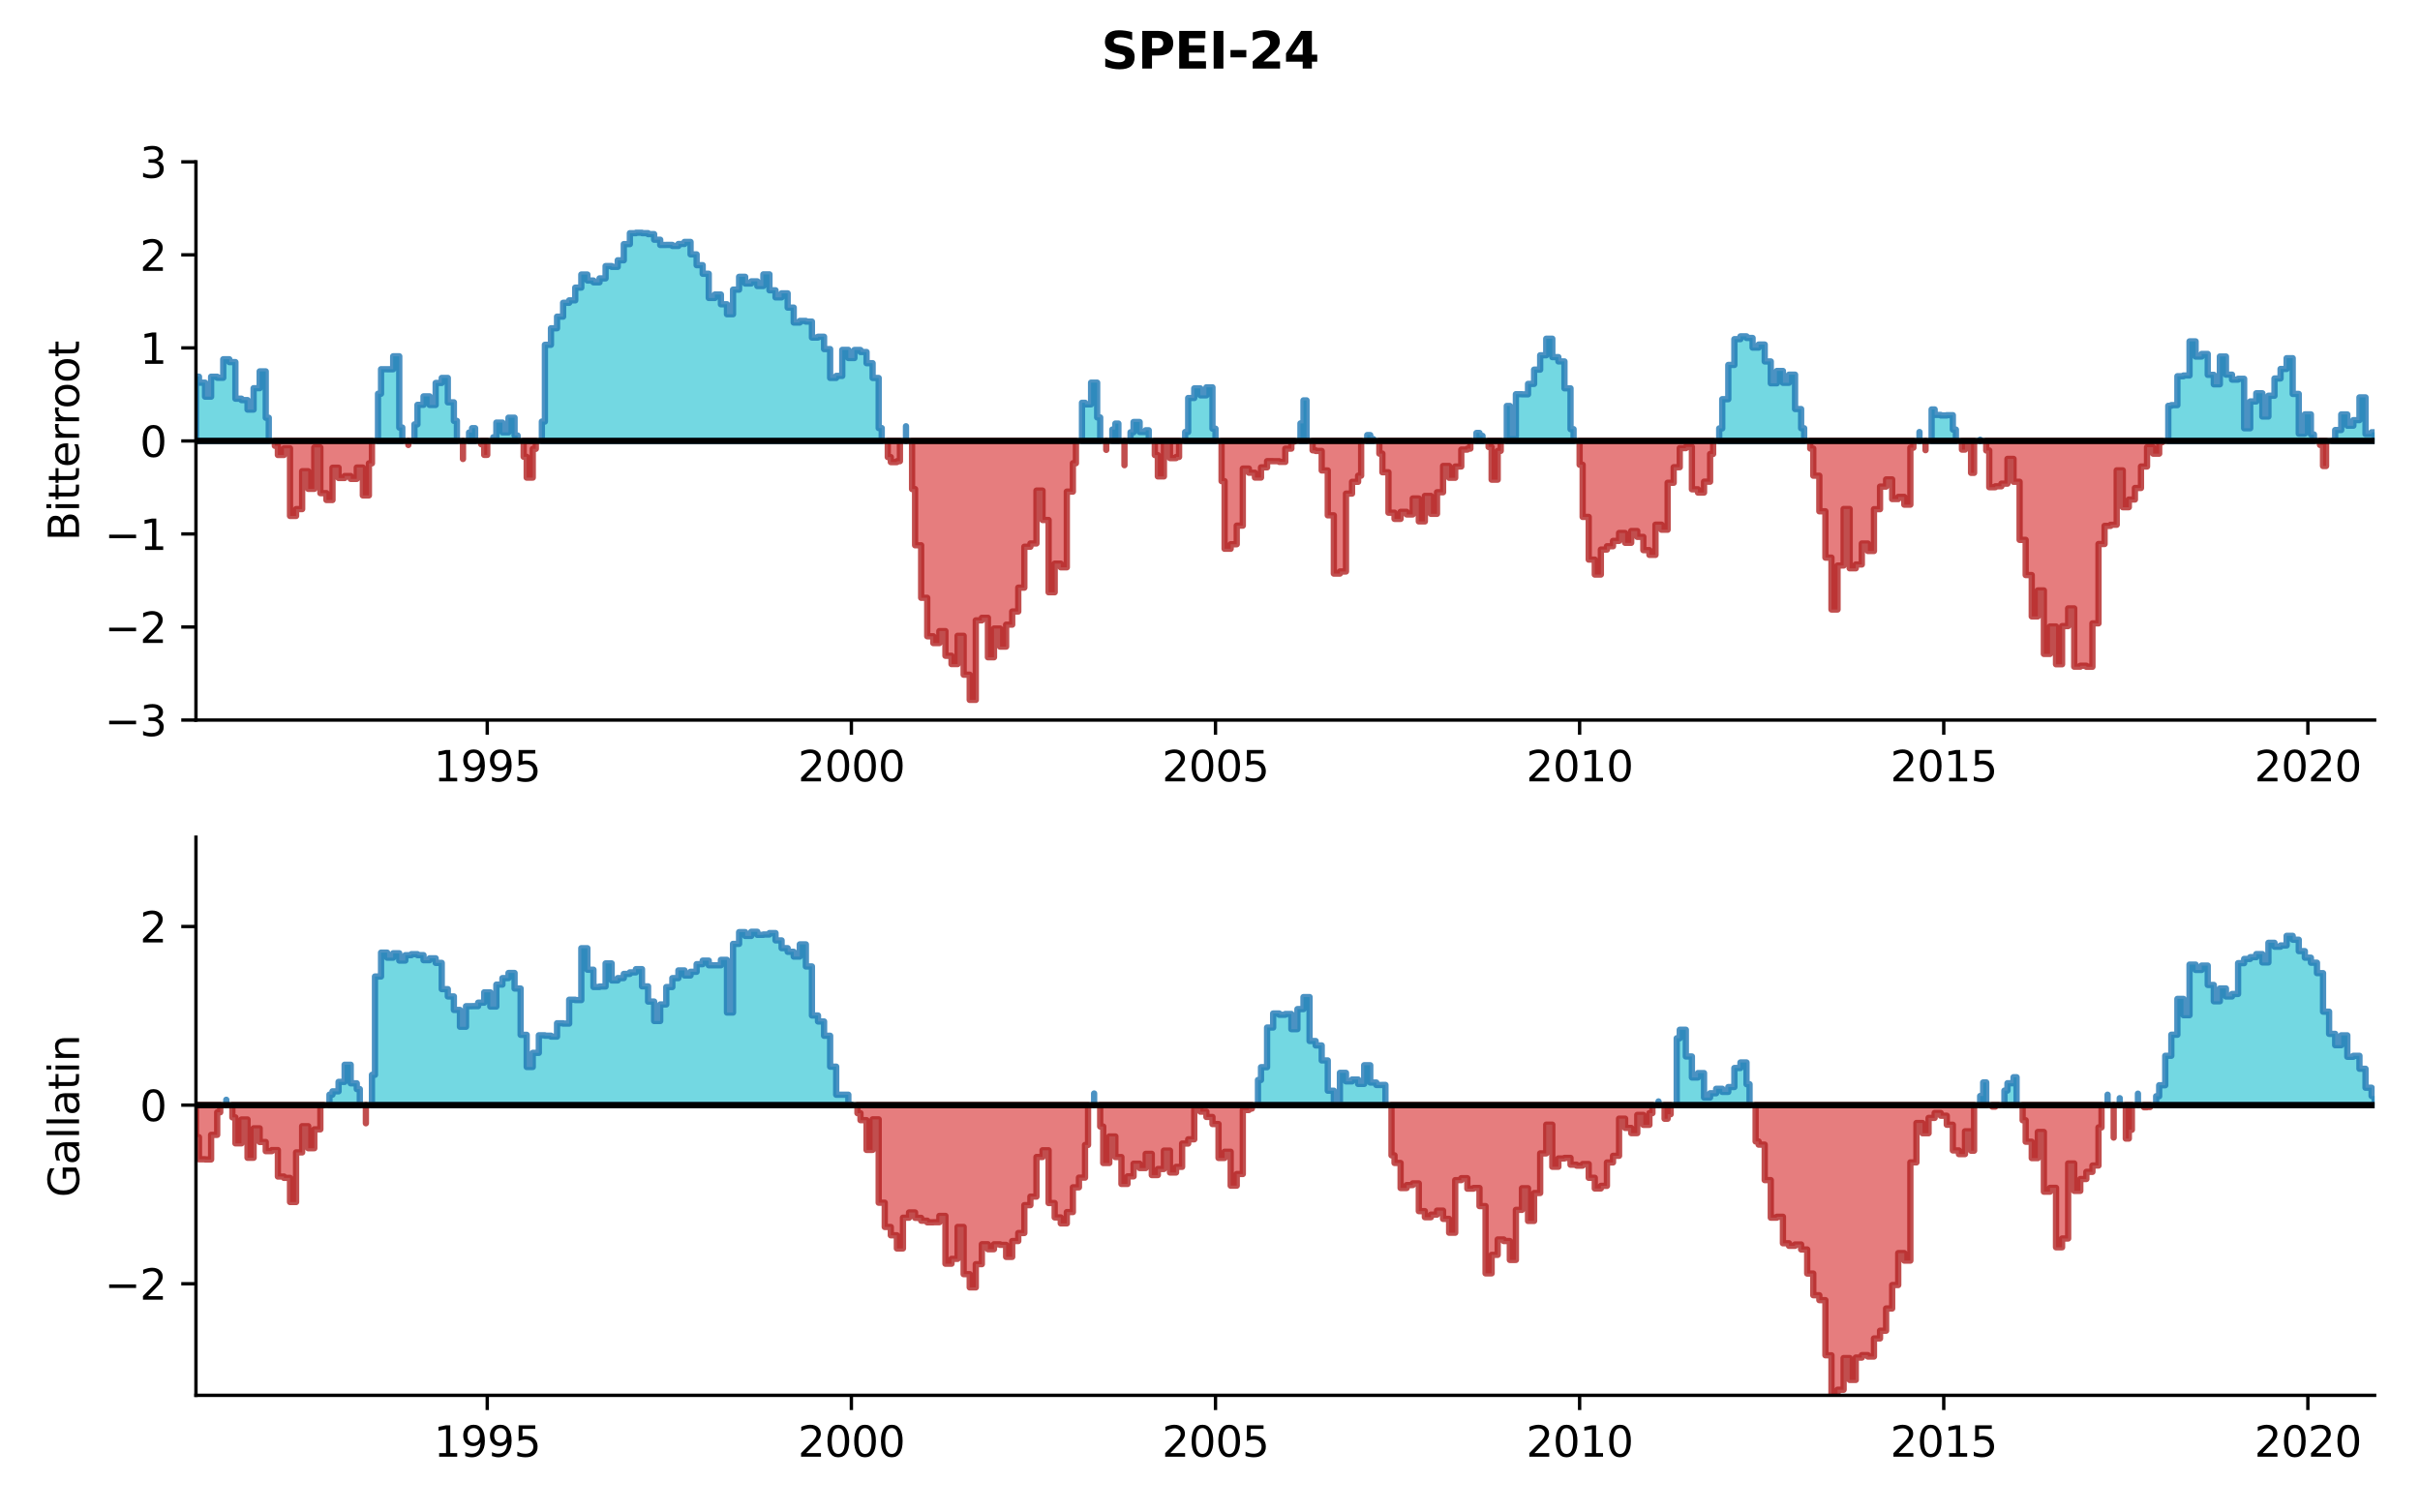 <?xml version="1.0" encoding="utf-8" standalone="no"?>
<!DOCTYPE svg PUBLIC "-//W3C//DTD SVG 1.1//EN"
  "http://www.w3.org/Graphics/SVG/1.1/DTD/svg11.dtd">
<svg xmlns:xlink="http://www.w3.org/1999/xlink" width="576pt" height="360pt" viewBox="0 0 576 360" xmlns="http://www.w3.org/2000/svg" version="1.1">
 <defs>
  <style type="text/css">*{stroke-linejoin: round; stroke-linecap: butt}</style>
 </defs>
 <g id="figure_1">
  <g id="patch_1">
   <path d="M 0 360 
L 576 360 
L 576 0 
L 0 0 
z
" style="fill: #ffffff"/>
  </g>
  <g id="axes_1">
   <g id="patch_2">
    <path d="M 46.64 171.38 
L 565.2 171.38 
L 565.2 38.52 
L 46.64 38.52 
z
" style="fill: #ffffff"/>
   </g>
   <g id="PolyCollection_1">
    <path d="M 46.64 104.95 
L 46.64 89.658 
L 47.362 89.658 
L 47.362 91.083 
L 48.807 91.083 
L 48.807 94.41 
L 50.251 94.41 
L 50.251 89.663 
L 51.696 89.663 
L 51.696 89.915 
L 53.14 89.915 
L 53.14 85.513 
L 54.585 85.513 
L 54.585 86.187 
L 56.029 86.187 
L 56.029 94.892 
L 57.473 94.892 
L 57.473 95.228 
L 58.918 95.228 
L 58.918 97.49 
L 60.362 97.49 
L 60.362 92.399 
L 61.807 92.399 
L 61.807 88.396 
L 63.251 88.396 
L 63.251 99.433 
L 63.973 99.433 
L 63.973 104.95 
L 63.973 104.95 
L 63.251 104.95 
L 63.251 104.95 
L 61.807 104.95 
L 61.807 104.95 
L 60.362 104.95 
L 60.362 104.95 
L 58.918 104.95 
L 58.918 104.95 
L 57.473 104.95 
L 57.473 104.95 
L 56.029 104.95 
L 56.029 104.95 
L 54.585 104.95 
L 54.585 104.95 
L 53.14 104.95 
L 53.14 104.95 
L 51.696 104.95 
L 51.696 104.95 
L 50.251 104.95 
L 50.251 104.95 
L 48.807 104.95 
L 48.807 104.95 
L 47.362 104.95 
L 47.362 104.95 
L 46.64 104.95 
z
" clip-path="url(#p4e82876326)" style="fill: #17becf; fill-opacity: 0.6; stroke: #1f77b4; stroke-opacity: 0.8; stroke-width: 1.5"/>
    <path d="M 89.974 104.95 
L 89.974 93.722 
L 90.696 93.722 
L 90.696 87.881 
L 92.14 87.881 
L 92.14 87.886 
L 93.585 87.886 
L 93.585 84.802 
L 95.029 84.802 
L 95.029 101.76 
L 95.752 101.76 
L 95.752 104.95 
L 95.752 104.95 
L 95.029 104.95 
L 95.029 104.95 
L 93.585 104.95 
L 93.585 104.95 
L 92.14 104.95 
L 92.14 104.95 
L 90.696 104.95 
L 90.696 104.95 
L 89.974 104.95 
z
" clip-path="url(#p4e82876326)" style="fill: #17becf; fill-opacity: 0.6; stroke: #1f77b4; stroke-opacity: 0.8; stroke-width: 1.5"/>
    <path d="M 98.64 104.95 
L 98.64 101.01 
L 99.363 101.01 
L 99.363 96.363 
L 100.807 96.363 
L 100.807 94.343 
L 102.252 94.343 
L 102.252 96.387 
L 103.696 96.387 
L 103.696 91.15 
L 105.141 91.15 
L 105.141 89.953 
L 106.585 89.953 
L 106.585 95.761 
L 108.029 95.761 
L 108.029 100.177 
L 108.752 100.177 
L 108.752 104.95 
L 108.752 104.95 
L 108.029 104.95 
L 108.029 104.95 
L 106.585 104.95 
L 106.585 104.95 
L 105.141 104.95 
L 105.141 104.95 
L 103.696 104.95 
L 103.696 104.95 
L 102.252 104.95 
L 102.252 104.95 
L 100.807 104.95 
L 100.807 104.95 
L 99.363 104.95 
L 99.363 104.95 
L 98.64 104.95 
z
" clip-path="url(#p4e82876326)" style="fill: #17becf; fill-opacity: 0.6; stroke: #1f77b4; stroke-opacity: 0.8; stroke-width: 1.5"/>
    <path d="M 111.641 104.95 
L 111.641 102.952 
L 112.363 102.952 
L 112.363 101.911 
L 113.085 101.911 
L 113.085 104.95 
L 113.085 104.95 
L 112.363 104.95 
L 112.363 104.95 
L 111.641 104.95 
z
" clip-path="url(#p4e82876326)" style="fill: #17becf; fill-opacity: 0.6; stroke: #1f77b4; stroke-opacity: 0.8; stroke-width: 1.5"/>
    <path d="M 117.418 104.95 
L 117.418 104.082 
L 118.141 104.082 
L 118.141 100.585 
L 119.585 100.585 
L 119.585 102.906 
L 121.03 102.906 
L 121.03 99.416 
L 122.474 99.416 
L 122.474 103.66 
L 123.196 103.66 
L 123.196 104.95 
L 123.196 104.95 
L 122.474 104.95 
L 122.474 104.95 
L 121.03 104.95 
L 121.03 104.95 
L 119.585 104.95 
L 119.585 104.95 
L 118.141 104.95 
L 118.141 104.95 
L 117.418 104.95 
z
" clip-path="url(#p4e82876326)" style="fill: #17becf; fill-opacity: 0.6; stroke: #1f77b4; stroke-opacity: 0.8; stroke-width: 1.5"/>
    <path d="M 128.974 104.95 
L 128.974 100.343 
L 129.696 100.343 
L 129.696 82.072 
L 131.141 82.072 
L 131.141 78.136 
L 132.585 78.136 
L 132.585 75.363 
L 134.03 75.363 
L 134.03 72.073 
L 135.474 72.073 
L 135.474 71.494 
L 136.919 71.494 
L 136.919 68.459 
L 138.363 68.459 
L 138.363 65.343 
L 139.807 65.343 
L 139.807 66.771 
L 141.252 66.771 
L 141.252 67.198 
L 142.696 67.198 
L 142.696 66.259 
L 144.141 66.259 
L 144.141 63.33 
L 145.585 63.33 
L 145.585 63.519 
L 147.03 63.519 
L 147.03 61.956 
L 148.474 61.956 
L 148.474 58.107 
L 149.919 58.107 
L 149.919 55.504 
L 151.363 55.504 
L 151.363 55.397 
L 152.808 55.397 
L 152.808 55.492 
L 154.252 55.492 
L 154.252 55.727 
L 155.696 55.727 
L 155.696 57.056 
L 157.141 57.056 
L 157.141 58.309 
L 158.585 58.309 
L 158.585 58.294 
L 160.03 58.294 
L 160.03 58.541 
L 161.474 58.541 
L 161.474 58.071 
L 162.919 58.071 
L 162.919 57.584 
L 164.363 57.584 
L 164.363 60.547 
L 165.808 60.547 
L 165.808 63.114 
L 167.252 63.114 
L 167.252 65.16 
L 168.697 65.16 
L 168.697 70.925 
L 170.141 70.925 
L 170.141 70.104 
L 171.586 70.104 
L 171.586 72.422 
L 173.03 72.422 
L 173.03 74.793 
L 174.474 74.793 
L 174.474 68.94 
L 175.919 68.94 
L 175.919 65.884 
L 177.363 65.884 
L 177.363 67.477 
L 178.808 67.477 
L 178.808 66.972 
L 180.252 66.972 
L 180.252 68.084 
L 181.697 68.084 
L 181.697 65.301 
L 183.141 65.301 
L 183.141 69.098 
L 184.586 69.098 
L 184.586 70.783 
L 186.03 70.783 
L 186.03 69.824 
L 187.475 69.824 
L 187.475 73.215 
L 188.919 73.215 
L 188.919 76.772 
L 190.363 76.772 
L 190.363 76.383 
L 191.808 76.383 
L 191.808 76.548 
L 193.252 76.548 
L 193.252 80.345 
L 194.697 80.345 
L 194.697 80.152 
L 196.141 80.152 
L 196.141 83.087 
L 197.586 83.087 
L 197.586 89.956 
L 199.03 89.956 
L 199.03 89.476 
L 200.475 89.476 
L 200.475 83.275 
L 201.919 83.275 
L 201.919 85.221 
L 203.364 85.221 
L 203.364 83.301 
L 204.808 83.301 
L 204.808 83.782 
L 206.252 83.782 
L 206.252 86.446 
L 207.697 86.446 
L 207.697 89.966 
L 209.141 89.966 
L 209.141 101.892 
L 209.864 101.892 
L 209.864 104.95 
L 209.864 104.95 
L 209.141 104.95 
L 209.141 104.95 
L 207.697 104.95 
L 207.697 104.95 
L 206.252 104.95 
L 206.252 104.95 
L 204.808 104.95 
L 204.808 104.95 
L 203.364 104.95 
L 203.364 104.95 
L 201.919 104.95 
L 201.919 104.95 
L 200.475 104.95 
L 200.475 104.95 
L 199.03 104.95 
L 199.03 104.95 
L 197.586 104.95 
L 197.586 104.95 
L 196.141 104.95 
L 196.141 104.95 
L 194.697 104.95 
L 194.697 104.95 
L 193.252 104.95 
L 193.252 104.95 
L 191.808 104.95 
L 191.808 104.95 
L 190.363 104.95 
L 190.363 104.95 
L 188.919 104.95 
L 188.919 104.95 
L 187.475 104.95 
L 187.475 104.95 
L 186.03 104.95 
L 186.03 104.95 
L 184.586 104.95 
L 184.586 104.95 
L 183.141 104.95 
L 183.141 104.95 
L 181.697 104.95 
L 181.697 104.95 
L 180.252 104.95 
L 180.252 104.95 
L 178.808 104.95 
L 178.808 104.95 
L 177.363 104.95 
L 177.363 104.95 
L 175.919 104.95 
L 175.919 104.95 
L 174.474 104.95 
L 174.474 104.95 
L 173.03 104.95 
L 173.03 104.95 
L 171.586 104.95 
L 171.586 104.95 
L 170.141 104.95 
L 170.141 104.95 
L 168.697 104.95 
L 168.697 104.95 
L 167.252 104.95 
L 167.252 104.95 
L 165.808 104.95 
L 165.808 104.95 
L 164.363 104.95 
L 164.363 104.95 
L 162.919 104.95 
L 162.919 104.95 
L 161.474 104.95 
L 161.474 104.95 
L 160.03 104.95 
L 160.03 104.95 
L 158.585 104.95 
L 158.585 104.95 
L 157.141 104.95 
L 157.141 104.95 
L 155.696 104.95 
L 155.696 104.95 
L 154.252 104.95 
L 154.252 104.95 
L 152.808 104.95 
L 152.808 104.95 
L 151.363 104.95 
L 151.363 104.95 
L 149.919 104.95 
L 149.919 104.95 
L 148.474 104.95 
L 148.474 104.95 
L 147.03 104.95 
L 147.03 104.95 
L 145.585 104.95 
L 145.585 104.95 
L 144.141 104.95 
L 144.141 104.95 
L 142.696 104.95 
L 142.696 104.95 
L 141.252 104.95 
L 141.252 104.95 
L 139.807 104.95 
L 139.807 104.95 
L 138.363 104.95 
L 138.363 104.95 
L 136.919 104.95 
L 136.919 104.95 
L 135.474 104.95 
L 135.474 104.95 
L 134.03 104.95 
L 134.03 104.95 
L 132.585 104.95 
L 132.585 104.95 
L 131.141 104.95 
L 131.141 104.95 
L 129.696 104.95 
L 129.696 104.95 
L 128.974 104.95 
z
" clip-path="url(#p4e82876326)" style="fill: #17becf; fill-opacity: 0.6; stroke: #1f77b4; stroke-opacity: 0.8; stroke-width: 1.5"/>
    <path d="M 215.641 104.95 
L 215.641 101.454 
L 215.641 101.454 
L 215.641 104.95 
L 215.641 104.95 
L 215.641 104.95 
z
" clip-path="url(#p4e82876326)" style="fill: #17becf; fill-opacity: 0.6; stroke: #1f77b4; stroke-opacity: 0.8; stroke-width: 1.5"/>
    <path d="M 257.531 104.95 
L 257.531 95.868 
L 258.253 95.868 
L 258.253 96.243 
L 259.697 96.243 
L 259.697 91.077 
L 261.142 91.077 
L 261.142 99.353 
L 261.864 99.353 
L 261.864 104.95 
L 261.864 104.95 
L 261.142 104.95 
L 261.142 104.95 
L 259.697 104.95 
L 259.697 104.95 
L 258.253 104.95 
L 258.253 104.95 
L 257.531 104.95 
z
" clip-path="url(#p4e82876326)" style="fill: #17becf; fill-opacity: 0.6; stroke: #1f77b4; stroke-opacity: 0.8; stroke-width: 1.5"/>
    <path d="M 264.753 104.95 
L 264.753 102.24 
L 265.475 102.24 
L 265.475 100.816 
L 266.197 100.816 
L 266.197 104.95 
L 266.197 104.95 
L 265.475 104.95 
L 265.475 104.95 
L 264.753 104.95 
z
" clip-path="url(#p4e82876326)" style="fill: #17becf; fill-opacity: 0.6; stroke: #1f77b4; stroke-opacity: 0.8; stroke-width: 1.5"/>
    <path d="M 269.086 104.95 
L 269.086 102.893 
L 269.809 102.893 
L 269.809 100.444 
L 271.253 100.444 
L 271.253 102.82 
L 272.697 102.82 
L 272.697 102.415 
L 273.42 102.415 
L 273.42 104.95 
L 273.42 104.95 
L 272.697 104.95 
L 272.697 104.95 
L 271.253 104.95 
L 271.253 104.95 
L 269.809 104.95 
L 269.809 104.95 
L 269.086 104.95 
z
" clip-path="url(#p4e82876326)" style="fill: #17becf; fill-opacity: 0.6; stroke: #1f77b4; stroke-opacity: 0.8; stroke-width: 1.5"/>
    <path d="M 282.086 104.95 
L 282.086 102.825 
L 282.809 102.825 
L 282.809 94.731 
L 284.253 94.731 
L 284.253 92.441 
L 285.698 92.441 
L 285.698 94.095 
L 287.142 94.095 
L 287.142 92.197 
L 288.587 92.197 
L 288.587 102.033 
L 289.309 102.033 
L 289.309 104.95 
L 289.309 104.95 
L 288.587 104.95 
L 288.587 104.95 
L 287.142 104.95 
L 287.142 104.95 
L 285.698 104.95 
L 285.698 104.95 
L 284.253 104.95 
L 284.253 104.95 
L 282.809 104.95 
L 282.809 104.95 
L 282.086 104.95 
z
" clip-path="url(#p4e82876326)" style="fill: #17becf; fill-opacity: 0.6; stroke: #1f77b4; stroke-opacity: 0.8; stroke-width: 1.5"/>
    <path d="M 309.531 104.95 
L 309.531 100.777 
L 310.253 100.777 
L 310.253 95.298 
L 310.976 95.298 
L 310.976 104.95 
L 310.976 104.95 
L 310.253 104.95 
L 310.253 104.95 
L 309.531 104.95 
z
" clip-path="url(#p4e82876326)" style="fill: #17becf; fill-opacity: 0.6; stroke: #1f77b4; stroke-opacity: 0.8; stroke-width: 1.5"/>
    <path d="M 325.42 104.95 
L 325.42 103.56 
L 326.142 103.56 
L 326.142 104.492 
L 326.865 104.492 
L 326.865 104.95 
L 326.865 104.95 
L 326.142 104.95 
L 326.142 104.95 
L 325.42 104.95 
z
" clip-path="url(#p4e82876326)" style="fill: #17becf; fill-opacity: 0.6; stroke: #1f77b4; stroke-opacity: 0.8; stroke-width: 1.5"/>
    <path d="M 351.42 104.95 
L 351.42 103.054 
L 352.143 103.054 
L 352.143 103.745 
L 352.865 103.745 
L 352.865 104.95 
L 352.865 104.95 
L 352.143 104.95 
L 352.143 104.95 
L 351.42 104.95 
z
" clip-path="url(#p4e82876326)" style="fill: #17becf; fill-opacity: 0.6; stroke: #1f77b4; stroke-opacity: 0.8; stroke-width: 1.5"/>
    <path d="M 358.643 104.95 
L 358.643 96.622 
L 359.365 96.622 
L 359.365 103.794 
L 360.809 103.794 
L 360.809 93.829 
L 362.254 93.829 
L 362.254 93.858 
L 363.698 93.858 
L 363.698 91.377 
L 365.143 91.377 
L 365.143 87.983 
L 366.587 87.983 
L 366.587 84.566 
L 368.032 84.566 
L 368.032 80.622 
L 369.476 80.622 
L 369.476 85.001 
L 370.921 85.001 
L 370.921 86.026 
L 372.365 86.026 
L 372.365 92.431 
L 373.809 92.431 
L 373.809 102.147 
L 374.532 102.147 
L 374.532 104.95 
L 374.532 104.95 
L 373.809 104.95 
L 373.809 104.95 
L 372.365 104.95 
L 372.365 104.95 
L 370.921 104.95 
L 370.921 104.95 
L 369.476 104.95 
L 369.476 104.95 
L 368.032 104.95 
L 368.032 104.95 
L 366.587 104.95 
L 366.587 104.95 
L 365.143 104.95 
L 365.143 104.95 
L 363.698 104.95 
L 363.698 104.95 
L 362.254 104.95 
L 362.254 104.95 
L 360.809 104.95 
L 360.809 104.95 
L 359.365 104.95 
L 359.365 104.95 
L 358.643 104.95 
z
" clip-path="url(#p4e82876326)" style="fill: #17becf; fill-opacity: 0.6; stroke: #1f77b4; stroke-opacity: 0.8; stroke-width: 1.5"/>
    <path d="M 409.199 104.95 
L 409.199 101.972 
L 409.921 101.972 
L 409.921 95.016 
L 411.365 95.016 
L 411.365 86.865 
L 412.81 86.865 
L 412.81 80.726 
L 414.254 80.726 
L 414.254 80.06 
L 415.699 80.06 
L 415.699 80.444 
L 417.143 80.444 
L 417.143 82.737 
L 418.588 82.737 
L 418.588 82.012 
L 420.032 82.012 
L 420.032 86.033 
L 421.477 86.033 
L 421.477 91.233 
L 422.921 91.233 
L 422.921 88.296 
L 424.365 88.296 
L 424.365 91.115 
L 425.81 91.115 
L 425.81 89.178 
L 427.254 89.178 
L 427.254 97.361 
L 428.699 97.361 
L 428.699 101.931 
L 429.421 101.931 
L 429.421 104.95 
L 429.421 104.95 
L 428.699 104.95 
L 428.699 104.95 
L 427.254 104.95 
L 427.254 104.95 
L 425.81 104.95 
L 425.81 104.95 
L 424.365 104.95 
L 424.365 104.95 
L 422.921 104.95 
L 422.921 104.95 
L 421.477 104.95 
L 421.477 104.95 
L 420.032 104.95 
L 420.032 104.95 
L 418.588 104.95 
L 418.588 104.95 
L 417.143 104.95 
L 417.143 104.95 
L 415.699 104.95 
L 415.699 104.95 
L 414.254 104.95 
L 414.254 104.95 
L 412.81 104.95 
L 412.81 104.95 
L 411.365 104.95 
L 411.365 104.95 
L 409.921 104.95 
L 409.921 104.95 
L 409.199 104.95 
z
" clip-path="url(#p4e82876326)" style="fill: #17becf; fill-opacity: 0.6; stroke: #1f77b4; stroke-opacity: 0.8; stroke-width: 1.5"/>
    <path d="M 456.866 104.95 
L 456.866 102.827 
L 456.866 102.827 
L 456.866 104.95 
L 456.866 104.95 
L 456.866 104.95 
z
" clip-path="url(#p4e82876326)" style="fill: #17becf; fill-opacity: 0.6; stroke: #1f77b4; stroke-opacity: 0.8; stroke-width: 1.5"/>
    <path d="M 459.755 104.95 
L 459.755 97.453 
L 460.477 97.453 
L 460.477 98.759 
L 461.921 98.759 
L 461.921 98.892 
L 463.366 98.892 
L 463.366 98.819 
L 464.81 98.819 
L 464.81 102.248 
L 465.532 102.248 
L 465.532 104.95 
L 465.532 104.95 
L 464.81 104.95 
L 464.81 104.95 
L 463.366 104.95 
L 463.366 104.95 
L 461.921 104.95 
L 461.921 104.95 
L 460.477 104.95 
L 460.477 104.95 
L 459.755 104.95 
z
" clip-path="url(#p4e82876326)" style="fill: #17becf; fill-opacity: 0.6; stroke: #1f77b4; stroke-opacity: 0.8; stroke-width: 1.5"/>
    <path d="M 471.31 104.95 
L 471.31 104.668 
L 471.31 104.668 
L 471.31 104.95 
L 471.31 104.95 
L 471.31 104.95 
z
" clip-path="url(#p4e82876326)" style="fill: #17becf; fill-opacity: 0.6; stroke: #1f77b4; stroke-opacity: 0.8; stroke-width: 1.5"/>
    <path d="M 516.088 104.95 
L 516.088 96.59 
L 516.811 96.59 
L 516.811 96.426 
L 518.255 96.426 
L 518.255 89.547 
L 519.7 89.547 
L 519.7 89.372 
L 521.144 89.372 
L 521.144 81.257 
L 522.589 81.257 
L 522.589 84.865 
L 524.033 84.865 
L 524.033 84.242 
L 525.477 84.242 
L 525.477 89.219 
L 526.922 89.219 
L 526.922 91.47 
L 528.366 91.47 
L 528.366 84.856 
L 529.811 84.856 
L 529.811 89.172 
L 531.255 89.172 
L 531.255 90.36 
L 532.7 90.36 
L 532.7 90.161 
L 534.144 90.161 
L 534.144 101.931 
L 535.589 101.931 
L 535.589 95.555 
L 537.033 95.555 
L 537.033 93.607 
L 538.478 93.607 
L 538.478 99.144 
L 539.922 99.144 
L 539.922 94.192 
L 541.366 94.192 
L 541.366 90.082 
L 542.811 90.082 
L 542.811 87.819 
L 544.255 87.819 
L 544.255 85.257 
L 545.7 85.257 
L 545.7 93.76 
L 547.144 93.76 
L 547.144 103.215 
L 548.589 103.215 
L 548.589 98.63 
L 550.033 98.63 
L 550.033 103.412 
L 550.755 103.412 
L 550.755 104.95 
L 550.755 104.95 
L 550.033 104.95 
L 550.033 104.95 
L 548.589 104.95 
L 548.589 104.95 
L 547.144 104.95 
L 547.144 104.95 
L 545.7 104.95 
L 545.7 104.95 
L 544.255 104.95 
L 544.255 104.95 
L 542.811 104.95 
L 542.811 104.95 
L 541.366 104.95 
L 541.366 104.95 
L 539.922 104.95 
L 539.922 104.95 
L 538.478 104.95 
L 538.478 104.95 
L 537.033 104.95 
L 537.033 104.95 
L 535.589 104.95 
L 535.589 104.95 
L 534.144 104.95 
L 534.144 104.95 
L 532.7 104.95 
L 532.7 104.95 
L 531.255 104.95 
L 531.255 104.95 
L 529.811 104.95 
L 529.811 104.95 
L 528.366 104.95 
L 528.366 104.95 
L 526.922 104.95 
L 526.922 104.95 
L 525.477 104.95 
L 525.477 104.95 
L 524.033 104.95 
L 524.033 104.95 
L 522.589 104.95 
L 522.589 104.95 
L 521.144 104.95 
L 521.144 104.95 
L 519.7 104.95 
L 519.7 104.95 
L 518.255 104.95 
L 518.255 104.95 
L 516.811 104.95 
L 516.811 104.95 
L 516.088 104.95 
z
" clip-path="url(#p4e82876326)" style="fill: #17becf; fill-opacity: 0.6; stroke: #1f77b4; stroke-opacity: 0.8; stroke-width: 1.5"/>
    <path d="M 555.089 104.95 
L 555.089 104.943 
L 555.811 104.943 
L 555.811 102.359 
L 557.255 102.359 
L 557.255 98.646 
L 558.7 98.646 
L 558.7 101.324 
L 560.144 101.324 
L 560.144 99.999 
L 561.589 99.999 
L 561.589 94.586 
L 563.033 94.586 
L 563.033 103.304 
L 564.478 103.304 
L 564.478 102.89 
L 565.2 102.89 
L 565.2 104.95 
L 565.2 104.95 
L 564.478 104.95 
L 564.478 104.95 
L 563.033 104.95 
L 563.033 104.95 
L 561.589 104.95 
L 561.589 104.95 
L 560.144 104.95 
L 560.144 104.95 
L 558.7 104.95 
L 558.7 104.95 
L 557.255 104.95 
L 557.255 104.95 
L 555.811 104.95 
L 555.811 104.95 
L 555.089 104.95 
z
" clip-path="url(#p4e82876326)" style="fill: #17becf; fill-opacity: 0.6; stroke: #1f77b4; stroke-opacity: 0.8; stroke-width: 1.5"/>
   </g>
   <g id="PolyCollection_2">
    <path d="M 65.418 104.95 
L 65.418 106.106 
L 66.14 106.106 
L 66.14 108.293 
L 67.585 108.293 
L 67.585 106.709 
L 69.029 106.709 
L 69.029 122.805 
L 70.474 122.805 
L 70.474 121.176 
L 71.918 121.176 
L 71.918 112.159 
L 73.362 112.159 
L 73.362 116.354 
L 74.807 116.354 
L 74.807 106.499 
L 76.251 106.499 
L 76.251 117.377 
L 77.696 117.377 
L 77.696 119.011 
L 79.14 119.011 
L 79.14 111.333 
L 80.585 111.333 
L 80.585 113.774 
L 82.029 113.774 
L 82.029 113.304 
L 83.474 113.304 
L 83.474 113.984 
L 84.918 113.984 
L 84.918 111.283 
L 86.363 111.283 
L 86.363 117.917 
L 87.807 117.917 
L 87.807 110.281 
L 88.529 110.281 
L 88.529 104.95 
L 88.529 104.95 
L 87.807 104.95 
L 87.807 104.95 
L 86.363 104.95 
L 86.363 104.95 
L 84.918 104.95 
L 84.918 104.95 
L 83.474 104.95 
L 83.474 104.95 
L 82.029 104.95 
L 82.029 104.95 
L 80.585 104.95 
L 80.585 104.95 
L 79.14 104.95 
L 79.14 104.95 
L 77.696 104.95 
L 77.696 104.95 
L 76.251 104.95 
L 76.251 104.95 
L 74.807 104.95 
L 74.807 104.95 
L 73.362 104.95 
L 73.362 104.95 
L 71.918 104.95 
L 71.918 104.95 
L 70.474 104.95 
L 70.474 104.95 
L 69.029 104.95 
L 69.029 104.95 
L 67.585 104.95 
L 67.585 104.95 
L 66.14 104.95 
L 66.14 104.95 
L 65.418 104.95 
z
" clip-path="url(#p4e82876326)" style="fill: #d62728; fill-opacity: 0.6; stroke: #b22222; stroke-opacity: 0.8; stroke-width: 1.5"/>
    <path d="M 97.196 104.95 
L 97.196 105.914 
L 97.196 105.914 
L 97.196 104.95 
L 97.196 104.95 
L 97.196 104.95 
z
" clip-path="url(#p4e82876326)" style="fill: #d62728; fill-opacity: 0.6; stroke: #b22222; stroke-opacity: 0.8; stroke-width: 1.5"/>
    <path d="M 110.196 104.95 
L 110.196 109.247 
L 110.196 109.247 
L 110.196 104.95 
L 110.196 104.95 
L 110.196 104.95 
z
" clip-path="url(#p4e82876326)" style="fill: #d62728; fill-opacity: 0.6; stroke: #b22222; stroke-opacity: 0.8; stroke-width: 1.5"/>
    <path d="M 114.529 104.95 
L 114.529 105.731 
L 115.252 105.731 
L 115.252 108.273 
L 115.974 108.273 
L 115.974 104.95 
L 115.974 104.95 
L 115.252 104.95 
L 115.252 104.95 
L 114.529 104.95 
z
" clip-path="url(#p4e82876326)" style="fill: #d62728; fill-opacity: 0.6; stroke: #b22222; stroke-opacity: 0.8; stroke-width: 1.5"/>
    <path d="M 124.641 104.95 
L 124.641 108.722 
L 125.363 108.722 
L 125.363 113.68 
L 126.807 113.68 
L 126.807 106.83 
L 127.53 106.83 
L 127.53 104.95 
L 127.53 104.95 
L 126.807 104.95 
L 126.807 104.95 
L 125.363 104.95 
L 125.363 104.95 
L 124.641 104.95 
z
" clip-path="url(#p4e82876326)" style="fill: #d62728; fill-opacity: 0.6; stroke: #b22222; stroke-opacity: 0.8; stroke-width: 1.5"/>
    <path d="M 211.308 104.95 
L 211.308 108.801 
L 212.03 108.801 
L 212.03 109.989 
L 213.475 109.989 
L 213.475 109.77 
L 214.197 109.77 
L 214.197 104.95 
L 214.197 104.95 
L 213.475 104.95 
L 213.475 104.95 
L 212.03 104.95 
L 212.03 104.95 
L 211.308 104.95 
z
" clip-path="url(#p4e82876326)" style="fill: #d62728; fill-opacity: 0.6; stroke: #b22222; stroke-opacity: 0.8; stroke-width: 1.5"/>
    <path d="M 217.086 104.95 
L 217.086 116.407 
L 217.808 116.407 
L 217.808 129.784 
L 219.253 129.784 
L 219.253 142.289 
L 220.697 142.289 
L 220.697 151.446 
L 222.142 151.446 
L 222.142 153.065 
L 223.586 153.065 
L 223.586 150.214 
L 225.03 150.214 
L 225.03 156.085 
L 226.475 156.085 
L 226.475 158.064 
L 227.919 158.064 
L 227.919 151.334 
L 229.364 151.334 
L 229.364 160.592 
L 230.808 160.592 
L 230.808 166.588 
L 232.253 166.588 
L 232.253 147.658 
L 233.697 147.658 
L 233.697 147.047 
L 235.142 147.047 
L 235.142 156.445 
L 236.586 156.445 
L 236.586 149.601 
L 238.031 149.601 
L 238.031 153.905 
L 239.475 153.905 
L 239.475 148.678 
L 240.919 148.678 
L 240.919 145.551 
L 242.364 145.551 
L 242.364 139.872 
L 243.808 139.872 
L 243.808 130.134 
L 245.253 130.134 
L 245.253 129.356 
L 246.697 129.356 
L 246.697 116.767 
L 248.142 116.767 
L 248.142 123.773 
L 249.586 123.773 
L 249.586 140.965 
L 251.031 140.965 
L 251.031 134.154 
L 252.475 134.154 
L 252.475 135.032 
L 253.92 135.032 
L 253.92 117.014 
L 255.364 117.014 
L 255.364 110.257 
L 256.086 110.257 
L 256.086 104.95 
L 256.086 104.95 
L 255.364 104.95 
L 255.364 104.95 
L 253.92 104.95 
L 253.92 104.95 
L 252.475 104.95 
L 252.475 104.95 
L 251.031 104.95 
L 251.031 104.95 
L 249.586 104.95 
L 249.586 104.95 
L 248.142 104.95 
L 248.142 104.95 
L 246.697 104.95 
L 246.697 104.95 
L 245.253 104.95 
L 245.253 104.95 
L 243.808 104.95 
L 243.808 104.95 
L 242.364 104.95 
L 242.364 104.95 
L 240.919 104.95 
L 240.919 104.95 
L 239.475 104.95 
L 239.475 104.95 
L 238.031 104.95 
L 238.031 104.95 
L 236.586 104.95 
L 236.586 104.95 
L 235.142 104.95 
L 235.142 104.95 
L 233.697 104.95 
L 233.697 104.95 
L 232.253 104.95 
L 232.253 104.95 
L 230.808 104.95 
L 230.808 104.95 
L 229.364 104.95 
L 229.364 104.95 
L 227.919 104.95 
L 227.919 104.95 
L 226.475 104.95 
L 226.475 104.95 
L 225.03 104.95 
L 225.03 104.95 
L 223.586 104.95 
L 223.586 104.95 
L 222.142 104.95 
L 222.142 104.95 
L 220.697 104.95 
L 220.697 104.95 
L 219.253 104.95 
L 219.253 104.95 
L 217.808 104.95 
L 217.808 104.95 
L 217.086 104.95 
z
" clip-path="url(#p4e82876326)" style="fill: #d62728; fill-opacity: 0.6; stroke: #b22222; stroke-opacity: 0.8; stroke-width: 1.5"/>
    <path d="M 263.309 104.95 
L 263.309 107.078 
L 263.309 107.078 
L 263.309 104.95 
L 263.309 104.95 
L 263.309 104.95 
z
" clip-path="url(#p4e82876326)" style="fill: #d62728; fill-opacity: 0.6; stroke: #b22222; stroke-opacity: 0.8; stroke-width: 1.5"/>
    <path d="M 267.642 104.95 
L 267.642 110.728 
L 267.642 110.728 
L 267.642 104.95 
L 267.642 104.95 
L 267.642 104.95 
z
" clip-path="url(#p4e82876326)" style="fill: #d62728; fill-opacity: 0.6; stroke: #b22222; stroke-opacity: 0.8; stroke-width: 1.5"/>
    <path d="M 274.864 104.95 
L 274.864 108.316 
L 275.586 108.316 
L 275.586 113.393 
L 277.031 113.393 
L 277.031 105.03 
L 278.475 105.03 
L 278.475 109.038 
L 279.92 109.038 
L 279.92 108.761 
L 280.642 108.761 
L 280.642 104.95 
L 280.642 104.95 
L 279.92 104.95 
L 279.92 104.95 
L 278.475 104.95 
L 278.475 104.95 
L 277.031 104.95 
L 277.031 104.95 
L 275.586 104.95 
L 275.586 104.95 
L 274.864 104.95 
z
" clip-path="url(#p4e82876326)" style="fill: #d62728; fill-opacity: 0.6; stroke: #b22222; stroke-opacity: 0.8; stroke-width: 1.5"/>
    <path d="M 290.753 104.95 
L 290.753 114.519 
L 291.475 114.519 
L 291.475 130.614 
L 292.92 130.614 
L 292.92 129.542 
L 294.364 129.542 
L 294.364 125.112 
L 295.809 125.112 
L 295.809 111.531 
L 297.253 111.531 
L 297.253 112.519 
L 298.698 112.519 
L 298.698 113.671 
L 300.142 113.671 
L 300.142 111.236 
L 301.587 111.236 
L 301.587 109.762 
L 303.031 109.762 
L 303.031 109.77 
L 304.476 109.77 
L 304.476 109.939 
L 305.92 109.939 
L 305.92 106.78 
L 307.364 106.78 
L 307.364 105.096 
L 308.087 105.096 
L 308.087 104.95 
L 308.087 104.95 
L 307.364 104.95 
L 307.364 104.95 
L 305.92 104.95 
L 305.92 104.95 
L 304.476 104.95 
L 304.476 104.95 
L 303.031 104.95 
L 303.031 104.95 
L 301.587 104.95 
L 301.587 104.95 
L 300.142 104.95 
L 300.142 104.95 
L 298.698 104.95 
L 298.698 104.95 
L 297.253 104.95 
L 297.253 104.95 
L 295.809 104.95 
L 295.809 104.95 
L 294.364 104.95 
L 294.364 104.95 
L 292.92 104.95 
L 292.92 104.95 
L 291.475 104.95 
L 291.475 104.95 
L 290.753 104.95 
z
" clip-path="url(#p4e82876326)" style="fill: #d62728; fill-opacity: 0.6; stroke: #b22222; stroke-opacity: 0.8; stroke-width: 1.5"/>
    <path d="M 312.42 104.95 
L 312.42 107.179 
L 313.142 107.179 
L 313.142 107.338 
L 314.587 107.338 
L 314.587 111.978 
L 316.031 111.978 
L 316.031 122.66 
L 317.476 122.66 
L 317.476 136.524 
L 318.92 136.524 
L 318.92 136.026 
L 320.365 136.026 
L 320.365 117.485 
L 321.809 117.485 
L 321.809 114.685 
L 323.253 114.685 
L 323.253 113.22 
L 323.976 113.22 
L 323.976 104.95 
L 323.976 104.95 
L 323.253 104.95 
L 323.253 104.95 
L 321.809 104.95 
L 321.809 104.95 
L 320.365 104.95 
L 320.365 104.95 
L 318.92 104.95 
L 318.92 104.95 
L 317.476 104.95 
L 317.476 104.95 
L 316.031 104.95 
L 316.031 104.95 
L 314.587 104.95 
L 314.587 104.95 
L 313.142 104.95 
L 313.142 104.95 
L 312.42 104.95 
z
" clip-path="url(#p4e82876326)" style="fill: #d62728; fill-opacity: 0.6; stroke: #b22222; stroke-opacity: 0.8; stroke-width: 1.5"/>
    <path d="M 328.309 104.95 
L 328.309 107.967 
L 329.031 107.967 
L 329.031 112.407 
L 330.476 112.407 
L 330.476 122.031 
L 331.92 122.031 
L 331.92 123.505 
L 333.365 123.505 
L 333.365 121.833 
L 334.809 121.833 
L 334.809 122.446 
L 336.254 122.446 
L 336.254 118.644 
L 337.698 118.644 
L 337.698 124.104 
L 339.143 124.104 
L 339.143 118.034 
L 340.587 118.034 
L 340.587 122.3 
L 342.031 122.3 
L 342.031 117.169 
L 343.476 117.169 
L 343.476 110.905 
L 344.92 110.905 
L 344.92 113.72 
L 346.365 113.72 
L 346.365 111.036 
L 347.809 111.036 
L 347.809 107.014 
L 349.254 107.014 
L 349.254 106.784 
L 349.976 106.784 
L 349.976 104.95 
L 349.976 104.95 
L 349.254 104.95 
L 349.254 104.95 
L 347.809 104.95 
L 347.809 104.95 
L 346.365 104.95 
L 346.365 104.95 
L 344.92 104.95 
L 344.92 104.95 
L 343.476 104.95 
L 343.476 104.95 
L 342.031 104.95 
L 342.031 104.95 
L 340.587 104.95 
L 340.587 104.95 
L 339.143 104.95 
L 339.143 104.95 
L 337.698 104.95 
L 337.698 104.95 
L 336.254 104.95 
L 336.254 104.95 
L 334.809 104.95 
L 334.809 104.95 
L 333.365 104.95 
L 333.365 104.95 
L 331.92 104.95 
L 331.92 104.95 
L 330.476 104.95 
L 330.476 104.95 
L 329.031 104.95 
L 329.031 104.95 
L 328.309 104.95 
z
" clip-path="url(#p4e82876326)" style="fill: #d62728; fill-opacity: 0.6; stroke: #b22222; stroke-opacity: 0.8; stroke-width: 1.5"/>
    <path d="M 354.309 104.95 
L 354.309 106.386 
L 355.032 106.386 
L 355.032 114.169 
L 356.476 114.169 
L 356.476 107.313 
L 357.198 107.313 
L 357.198 104.95 
L 357.198 104.95 
L 356.476 104.95 
L 356.476 104.95 
L 355.032 104.95 
L 355.032 104.95 
L 354.309 104.95 
z
" clip-path="url(#p4e82876326)" style="fill: #d62728; fill-opacity: 0.6; stroke: #b22222; stroke-opacity: 0.8; stroke-width: 1.5"/>
    <path d="M 375.976 104.95 
L 375.976 110.621 
L 376.698 110.621 
L 376.698 123.038 
L 378.143 123.038 
L 378.143 133.195 
L 379.587 133.195 
L 379.587 136.753 
L 381.032 136.753 
L 381.032 130.806 
L 382.476 130.806 
L 382.476 130.016 
L 383.921 130.016 
L 383.921 128.747 
L 385.365 128.747 
L 385.365 126.861 
L 386.81 126.861 
L 386.81 129.196 
L 388.254 129.196 
L 388.254 126.388 
L 389.698 126.388 
L 389.698 127.785 
L 391.143 127.785 
L 391.143 130.946 
L 392.587 130.946 
L 392.587 132.075 
L 394.032 132.075 
L 394.032 124.88 
L 395.476 124.88 
L 395.476 126.085 
L 396.921 126.085 
L 396.921 114.907 
L 398.365 114.907 
L 398.365 111.205 
L 399.81 111.205 
L 399.81 106.665 
L 401.254 106.665 
L 401.254 106.368 
L 402.699 106.368 
L 402.699 116.459 
L 404.143 116.459 
L 404.143 117.24 
L 405.588 117.24 
L 405.588 114.649 
L 407.032 114.649 
L 407.032 108.051 
L 407.754 108.051 
L 407.754 104.95 
L 407.754 104.95 
L 407.032 104.95 
L 407.032 104.95 
L 405.588 104.95 
L 405.588 104.95 
L 404.143 104.95 
L 404.143 104.95 
L 402.699 104.95 
L 402.699 104.95 
L 401.254 104.95 
L 401.254 104.95 
L 399.81 104.95 
L 399.81 104.95 
L 398.365 104.95 
L 398.365 104.95 
L 396.921 104.95 
L 396.921 104.95 
L 395.476 104.95 
L 395.476 104.95 
L 394.032 104.95 
L 394.032 104.95 
L 392.587 104.95 
L 392.587 104.95 
L 391.143 104.95 
L 391.143 104.95 
L 389.698 104.95 
L 389.698 104.95 
L 388.254 104.95 
L 388.254 104.95 
L 386.81 104.95 
L 386.81 104.95 
L 385.365 104.95 
L 385.365 104.95 
L 383.921 104.95 
L 383.921 104.95 
L 382.476 104.95 
L 382.476 104.95 
L 381.032 104.95 
L 381.032 104.95 
L 379.587 104.95 
L 379.587 104.95 
L 378.143 104.95 
L 378.143 104.95 
L 376.698 104.95 
L 376.698 104.95 
L 375.976 104.95 
z
" clip-path="url(#p4e82876326)" style="fill: #d62728; fill-opacity: 0.6; stroke: #b22222; stroke-opacity: 0.8; stroke-width: 1.5"/>
    <path d="M 430.866 104.95 
L 430.866 106.758 
L 431.588 106.758 
L 431.588 113.226 
L 433.032 113.226 
L 433.032 121.699 
L 434.477 121.699 
L 434.477 132.723 
L 435.921 132.723 
L 435.921 145.072 
L 437.366 145.072 
L 437.366 134.608 
L 438.81 134.608 
L 438.81 121.151 
L 440.254 121.151 
L 440.254 135.27 
L 441.699 135.27 
L 441.699 134.36 
L 443.143 134.36 
L 443.143 129.371 
L 444.588 129.371 
L 444.588 131.15 
L 446.032 131.15 
L 446.032 121.198 
L 447.477 121.198 
L 447.477 115.816 
L 448.921 115.816 
L 448.921 114.113 
L 450.366 114.113 
L 450.366 118.787 
L 451.81 118.787 
L 451.81 118.27 
L 453.255 118.27 
L 453.255 120.118 
L 454.699 120.118 
L 454.699 106.557 
L 455.421 106.557 
L 455.421 104.95 
L 455.421 104.95 
L 454.699 104.95 
L 454.699 104.95 
L 453.255 104.95 
L 453.255 104.95 
L 451.81 104.95 
L 451.81 104.95 
L 450.366 104.95 
L 450.366 104.95 
L 448.921 104.95 
L 448.921 104.95 
L 447.477 104.95 
L 447.477 104.95 
L 446.032 104.95 
L 446.032 104.95 
L 444.588 104.95 
L 444.588 104.95 
L 443.143 104.95 
L 443.143 104.95 
L 441.699 104.95 
L 441.699 104.95 
L 440.254 104.95 
L 440.254 104.95 
L 438.81 104.95 
L 438.81 104.95 
L 437.366 104.95 
L 437.366 104.95 
L 435.921 104.95 
L 435.921 104.95 
L 434.477 104.95 
L 434.477 104.95 
L 433.032 104.95 
L 433.032 104.95 
L 431.588 104.95 
L 431.588 104.95 
L 430.866 104.95 
z
" clip-path="url(#p4e82876326)" style="fill: #d62728; fill-opacity: 0.6; stroke: #b22222; stroke-opacity: 0.8; stroke-width: 1.5"/>
    <path d="M 458.31 104.95 
L 458.31 107.149 
L 458.31 107.149 
L 458.31 104.95 
L 458.31 104.95 
L 458.31 104.95 
z
" clip-path="url(#p4e82876326)" style="fill: #d62728; fill-opacity: 0.6; stroke: #b22222; stroke-opacity: 0.8; stroke-width: 1.5"/>
    <path d="M 466.977 104.95 
L 466.977 107.013 
L 467.699 107.013 
L 467.699 105.666 
L 469.144 105.666 
L 469.144 112.548 
L 469.866 112.548 
L 469.866 104.95 
L 469.866 104.95 
L 469.144 104.95 
L 469.144 104.95 
L 467.699 104.95 
L 467.699 104.95 
L 466.977 104.95 
z
" clip-path="url(#p4e82876326)" style="fill: #d62728; fill-opacity: 0.6; stroke: #b22222; stroke-opacity: 0.8; stroke-width: 1.5"/>
    <path d="M 472.755 104.95 
L 472.755 107.22 
L 473.477 107.22 
L 473.477 115.965 
L 474.921 115.965 
L 474.921 115.744 
L 476.366 115.744 
L 476.366 115.115 
L 477.81 115.115 
L 477.81 109.226 
L 479.255 109.226 
L 479.255 114.67 
L 480.699 114.67 
L 480.699 128.5 
L 482.144 128.5 
L 482.144 136.876 
L 483.588 136.876 
L 483.588 146.716 
L 485.033 146.716 
L 485.033 140.533 
L 486.477 140.533 
L 486.477 155.65 
L 487.922 155.65 
L 487.922 149.114 
L 489.366 149.114 
L 489.366 158.108 
L 490.81 158.108 
L 490.81 149.024 
L 492.255 149.024 
L 492.255 144.808 
L 493.699 144.808 
L 493.699 158.677 
L 495.144 158.677 
L 495.144 158.458 
L 496.588 158.458 
L 496.588 158.703 
L 498.033 158.703 
L 498.033 148.369 
L 499.477 148.369 
L 499.477 129.484 
L 500.922 129.484 
L 500.922 125.171 
L 502.366 125.171 
L 502.366 124.898 
L 503.811 124.898 
L 503.811 111.952 
L 505.255 111.952 
L 505.255 120.727 
L 506.699 120.727 
L 506.699 118.895 
L 508.144 118.895 
L 508.144 116.153 
L 509.588 116.153 
L 509.588 111.033 
L 511.033 111.033 
L 511.033 106.446 
L 512.477 106.446 
L 512.477 107.982 
L 513.922 107.982 
L 513.922 105.26 
L 514.644 105.26 
L 514.644 104.95 
L 514.644 104.95 
L 513.922 104.95 
L 513.922 104.95 
L 512.477 104.95 
L 512.477 104.95 
L 511.033 104.95 
L 511.033 104.95 
L 509.588 104.95 
L 509.588 104.95 
L 508.144 104.95 
L 508.144 104.95 
L 506.699 104.95 
L 506.699 104.95 
L 505.255 104.95 
L 505.255 104.95 
L 503.811 104.95 
L 503.811 104.95 
L 502.366 104.95 
L 502.366 104.95 
L 500.922 104.95 
L 500.922 104.95 
L 499.477 104.95 
L 499.477 104.95 
L 498.033 104.95 
L 498.033 104.95 
L 496.588 104.95 
L 496.588 104.95 
L 495.144 104.95 
L 495.144 104.95 
L 493.699 104.95 
L 493.699 104.95 
L 492.255 104.95 
L 492.255 104.95 
L 490.81 104.95 
L 490.81 104.95 
L 489.366 104.95 
L 489.366 104.95 
L 487.922 104.95 
L 487.922 104.95 
L 486.477 104.95 
L 486.477 104.95 
L 485.033 104.95 
L 485.033 104.95 
L 483.588 104.95 
L 483.588 104.95 
L 482.144 104.95 
L 482.144 104.95 
L 480.699 104.95 
L 480.699 104.95 
L 479.255 104.95 
L 479.255 104.95 
L 477.81 104.95 
L 477.81 104.95 
L 476.366 104.95 
L 476.366 104.95 
L 474.921 104.95 
L 474.921 104.95 
L 473.477 104.95 
L 473.477 104.95 
L 472.755 104.95 
z
" clip-path="url(#p4e82876326)" style="fill: #d62728; fill-opacity: 0.6; stroke: #b22222; stroke-opacity: 0.8; stroke-width: 1.5"/>
    <path d="M 552.2 104.95 
L 552.2 105.905 
L 552.922 105.905 
L 552.922 110.922 
L 553.644 110.922 
L 553.644 104.95 
L 553.644 104.95 
L 552.922 104.95 
L 552.922 104.95 
L 552.2 104.95 
z
" clip-path="url(#p4e82876326)" style="fill: #d62728; fill-opacity: 0.6; stroke: #b22222; stroke-opacity: 0.8; stroke-width: 1.5"/>
   </g>
   <g id="matplotlib.axis_1">
    <g id="xtick_1">
     <g id="line2d_1">
      <defs>
       <path id="m96549b3294" d="M 0 0 
L 0 3.5 
" style="stroke: #000000; stroke-width: 0.8"/>
      </defs>
      <g>
       <use xlink:href="#m96549b3294" x="115.974" y="171.38" style="stroke: #000000; stroke-width: 0.8"/>
      </g>
     </g>
     <g id="text_1">
      <!-- 1995 -->
      <g transform="translate(103.249 185.978) scale(0.1 -0.1)">
       <defs>
        <path id="DejaVuSans-31" d="M 794 531 
L 1825 531 
L 1825 4091 
L 703 3866 
L 703 4441 
L 1819 4666 
L 2450 4666 
L 2450 531 
L 3481 531 
L 3481 0 
L 794 0 
L 794 531 
z
" transform="scale(0.016)"/>
        <path id="DejaVuSans-39" d="M 703 97 
L 703 672 
Q 941 559 1184 500 
Q 1428 441 1663 441 
Q 2288 441 2617 861 
Q 2947 1281 2994 2138 
Q 2813 1869 2534 1725 
Q 2256 1581 1919 1581 
Q 1219 1581 811 2004 
Q 403 2428 403 3163 
Q 403 3881 828 4315 
Q 1253 4750 1959 4750 
Q 2769 4750 3195 4129 
Q 3622 3509 3622 2328 
Q 3622 1225 3098 567 
Q 2575 -91 1691 -91 
Q 1453 -91 1209 -44 
Q 966 3 703 97 
z
M 1959 2075 
Q 2384 2075 2632 2365 
Q 2881 2656 2881 3163 
Q 2881 3666 2632 3958 
Q 2384 4250 1959 4250 
Q 1534 4250 1286 3958 
Q 1038 3666 1038 3163 
Q 1038 2656 1286 2365 
Q 1534 2075 1959 2075 
z
" transform="scale(0.016)"/>
        <path id="DejaVuSans-35" d="M 691 4666 
L 3169 4666 
L 3169 4134 
L 1269 4134 
L 1269 2991 
Q 1406 3038 1543 3061 
Q 1681 3084 1819 3084 
Q 2600 3084 3056 2656 
Q 3513 2228 3513 1497 
Q 3513 744 3044 326 
Q 2575 -91 1722 -91 
Q 1428 -91 1123 -41 
Q 819 9 494 109 
L 494 744 
Q 775 591 1075 516 
Q 1375 441 1709 441 
Q 2250 441 2565 725 
Q 2881 1009 2881 1497 
Q 2881 1984 2565 2268 
Q 2250 2553 1709 2553 
Q 1456 2553 1204 2497 
Q 953 2441 691 2322 
L 691 4666 
z
" transform="scale(0.016)"/>
       </defs>
       <use xlink:href="#DejaVuSans-31"/>
       <use xlink:href="#DejaVuSans-39" x="63.623"/>
       <use xlink:href="#DejaVuSans-39" x="127.246"/>
       <use xlink:href="#DejaVuSans-35" x="190.869"/>
      </g>
     </g>
    </g>
    <g id="xtick_2">
     <g id="line2d_2">
      <g>
       <use xlink:href="#m96549b3294" x="202.641" y="171.38" style="stroke: #000000; stroke-width: 0.8"/>
      </g>
     </g>
     <g id="text_2">
      <!-- 2000 -->
      <g transform="translate(189.916 185.978) scale(0.1 -0.1)">
       <defs>
        <path id="DejaVuSans-32" d="M 1228 531 
L 3431 531 
L 3431 0 
L 469 0 
L 469 531 
Q 828 903 1448 1529 
Q 2069 2156 2228 2338 
Q 2531 2678 2651 2914 
Q 2772 3150 2772 3378 
Q 2772 3750 2511 3984 
Q 2250 4219 1831 4219 
Q 1534 4219 1204 4116 
Q 875 4013 500 3803 
L 500 4441 
Q 881 4594 1212 4672 
Q 1544 4750 1819 4750 
Q 2544 4750 2975 4387 
Q 3406 4025 3406 3419 
Q 3406 3131 3298 2873 
Q 3191 2616 2906 2266 
Q 2828 2175 2409 1742 
Q 1991 1309 1228 531 
z
" transform="scale(0.016)"/>
        <path id="DejaVuSans-30" d="M 2034 4250 
Q 1547 4250 1301 3770 
Q 1056 3291 1056 2328 
Q 1056 1369 1301 889 
Q 1547 409 2034 409 
Q 2525 409 2770 889 
Q 3016 1369 3016 2328 
Q 3016 3291 2770 3770 
Q 2525 4250 2034 4250 
z
M 2034 4750 
Q 2819 4750 3233 4129 
Q 3647 3509 3647 2328 
Q 3647 1150 3233 529 
Q 2819 -91 2034 -91 
Q 1250 -91 836 529 
Q 422 1150 422 2328 
Q 422 3509 836 4129 
Q 1250 4750 2034 4750 
z
" transform="scale(0.016)"/>
       </defs>
       <use xlink:href="#DejaVuSans-32"/>
       <use xlink:href="#DejaVuSans-30" x="63.623"/>
       <use xlink:href="#DejaVuSans-30" x="127.246"/>
       <use xlink:href="#DejaVuSans-30" x="190.869"/>
      </g>
     </g>
    </g>
    <g id="xtick_3">
     <g id="line2d_3">
      <g>
       <use xlink:href="#m96549b3294" x="289.309" y="171.38" style="stroke: #000000; stroke-width: 0.8"/>
      </g>
     </g>
     <g id="text_3">
      <!-- 2005 -->
      <g transform="translate(276.584 185.978) scale(0.1 -0.1)">
       <use xlink:href="#DejaVuSans-32"/>
       <use xlink:href="#DejaVuSans-30" x="63.623"/>
       <use xlink:href="#DejaVuSans-30" x="127.246"/>
       <use xlink:href="#DejaVuSans-35" x="190.869"/>
      </g>
     </g>
    </g>
    <g id="xtick_4">
     <g id="line2d_4">
      <g>
       <use xlink:href="#m96549b3294" x="375.976" y="171.38" style="stroke: #000000; stroke-width: 0.8"/>
      </g>
     </g>
     <g id="text_4">
      <!-- 2010 -->
      <g transform="translate(363.251 185.978) scale(0.1 -0.1)">
       <use xlink:href="#DejaVuSans-32"/>
       <use xlink:href="#DejaVuSans-30" x="63.623"/>
       <use xlink:href="#DejaVuSans-31" x="127.246"/>
       <use xlink:href="#DejaVuSans-30" x="190.869"/>
      </g>
     </g>
    </g>
    <g id="xtick_5">
     <g id="line2d_5">
      <g>
       <use xlink:href="#m96549b3294" x="462.644" y="171.38" style="stroke: #000000; stroke-width: 0.8"/>
      </g>
     </g>
     <g id="text_5">
      <!-- 2015 -->
      <g transform="translate(449.919 185.978) scale(0.1 -0.1)">
       <use xlink:href="#DejaVuSans-32"/>
       <use xlink:href="#DejaVuSans-30" x="63.623"/>
       <use xlink:href="#DejaVuSans-31" x="127.246"/>
       <use xlink:href="#DejaVuSans-35" x="190.869"/>
      </g>
     </g>
    </g>
    <g id="xtick_6">
     <g id="line2d_6">
      <g>
       <use xlink:href="#m96549b3294" x="549.311" y="171.38" style="stroke: #000000; stroke-width: 0.8"/>
      </g>
     </g>
     <g id="text_6">
      <!-- 2020 -->
      <g transform="translate(536.586 185.978) scale(0.1 -0.1)">
       <use xlink:href="#DejaVuSans-32"/>
       <use xlink:href="#DejaVuSans-30" x="63.623"/>
       <use xlink:href="#DejaVuSans-32" x="127.246"/>
       <use xlink:href="#DejaVuSans-30" x="190.869"/>
      </g>
     </g>
    </g>
   </g>
   <g id="matplotlib.axis_2">
    <g id="ytick_1">
     <g id="line2d_7">
      <defs>
       <path id="mfd42459dcf" d="M 0 0 
L -3.5 0 
" style="stroke: #000000; stroke-width: 0.8"/>
      </defs>
      <g>
       <use xlink:href="#mfd42459dcf" x="46.64" y="171.38" style="stroke: #000000; stroke-width: 0.8"/>
      </g>
     </g>
     <g id="text_7">
      <!-- −3 -->
      <g transform="translate(24.898 175.179) scale(0.1 -0.1)">
       <defs>
        <path id="DejaVuSans-2212" d="M 678 2272 
L 4684 2272 
L 4684 1741 
L 678 1741 
L 678 2272 
z
" transform="scale(0.016)"/>
        <path id="DejaVuSans-33" d="M 2597 2516 
Q 3050 2419 3304 2112 
Q 3559 1806 3559 1356 
Q 3559 666 3084 287 
Q 2609 -91 1734 -91 
Q 1441 -91 1130 -33 
Q 819 25 488 141 
L 488 750 
Q 750 597 1062 519 
Q 1375 441 1716 441 
Q 2309 441 2620 675 
Q 2931 909 2931 1356 
Q 2931 1769 2642 2001 
Q 2353 2234 1838 2234 
L 1294 2234 
L 1294 2753 
L 1863 2753 
Q 2328 2753 2575 2939 
Q 2822 3125 2822 3475 
Q 2822 3834 2567 4026 
Q 2313 4219 1838 4219 
Q 1578 4219 1281 4162 
Q 984 4106 628 3988 
L 628 4550 
Q 988 4650 1302 4700 
Q 1616 4750 1894 4750 
Q 2613 4750 3031 4423 
Q 3450 4097 3450 3541 
Q 3450 3153 3228 2886 
Q 3006 2619 2597 2516 
z
" transform="scale(0.016)"/>
       </defs>
       <use xlink:href="#DejaVuSans-2212"/>
       <use xlink:href="#DejaVuSans-33" x="83.789"/>
      </g>
     </g>
    </g>
    <g id="ytick_2">
     <g id="line2d_8">
      <g>
       <use xlink:href="#mfd42459dcf" x="46.64" y="149.237" style="stroke: #000000; stroke-width: 0.8"/>
      </g>
     </g>
     <g id="text_8">
      <!-- −2 -->
      <g transform="translate(24.898 153.036) scale(0.1 -0.1)">
       <use xlink:href="#DejaVuSans-2212"/>
       <use xlink:href="#DejaVuSans-32" x="83.789"/>
      </g>
     </g>
    </g>
    <g id="ytick_3">
     <g id="line2d_9">
      <g>
       <use xlink:href="#mfd42459dcf" x="46.64" y="127.093" style="stroke: #000000; stroke-width: 0.8"/>
      </g>
     </g>
     <g id="text_9">
      <!-- −1 -->
      <g transform="translate(24.898 130.893) scale(0.1 -0.1)">
       <use xlink:href="#DejaVuSans-2212"/>
       <use xlink:href="#DejaVuSans-31" x="83.789"/>
      </g>
     </g>
    </g>
    <g id="ytick_4">
     <g id="line2d_10">
      <g>
       <use xlink:href="#mfd42459dcf" x="46.64" y="104.95" style="stroke: #000000; stroke-width: 0.8"/>
      </g>
     </g>
     <g id="text_10">
      <!-- 0 -->
      <g transform="translate(33.278 108.749) scale(0.1 -0.1)">
       <use xlink:href="#DejaVuSans-30"/>
      </g>
     </g>
    </g>
    <g id="ytick_5">
     <g id="line2d_11">
      <g>
       <use xlink:href="#mfd42459dcf" x="46.64" y="82.807" style="stroke: #000000; stroke-width: 0.8"/>
      </g>
     </g>
     <g id="text_11">
      <!-- 1 -->
      <g transform="translate(33.278 86.606) scale(0.1 -0.1)">
       <use xlink:href="#DejaVuSans-31"/>
      </g>
     </g>
    </g>
    <g id="ytick_6">
     <g id="line2d_12">
      <g>
       <use xlink:href="#mfd42459dcf" x="46.64" y="60.663" style="stroke: #000000; stroke-width: 0.8"/>
      </g>
     </g>
     <g id="text_12">
      <!-- 2 -->
      <g transform="translate(33.278 64.463) scale(0.1 -0.1)">
       <use xlink:href="#DejaVuSans-32"/>
      </g>
     </g>
    </g>
    <g id="ytick_7">
     <g id="line2d_13">
      <g>
       <use xlink:href="#mfd42459dcf" x="46.64" y="38.52" style="stroke: #000000; stroke-width: 0.8"/>
      </g>
     </g>
     <g id="text_13">
      <!-- 3 -->
      <g transform="translate(33.278 42.319) scale(0.1 -0.1)">
       <use xlink:href="#DejaVuSans-33"/>
      </g>
     </g>
    </g>
    <g id="text_14">
     <!-- Bitterroot -->
     <g transform="translate(18.818 128.756) rotate(-90) scale(0.1 -0.1)">
      <defs>
       <path id="DejaVuSans-42" d="M 1259 2228 
L 1259 519 
L 2272 519 
Q 2781 519 3026 730 
Q 3272 941 3272 1375 
Q 3272 1813 3026 2020 
Q 2781 2228 2272 2228 
L 1259 2228 
z
M 1259 4147 
L 1259 2741 
L 2194 2741 
Q 2656 2741 2882 2914 
Q 3109 3088 3109 3444 
Q 3109 3797 2882 3972 
Q 2656 4147 2194 4147 
L 1259 4147 
z
M 628 4666 
L 2241 4666 
Q 2963 4666 3353 4366 
Q 3744 4066 3744 3513 
Q 3744 3084 3544 2831 
Q 3344 2578 2956 2516 
Q 3422 2416 3680 2098 
Q 3938 1781 3938 1306 
Q 3938 681 3513 340 
Q 3088 0 2303 0 
L 628 0 
L 628 4666 
z
" transform="scale(0.016)"/>
       <path id="DejaVuSans-69" d="M 603 3500 
L 1178 3500 
L 1178 0 
L 603 0 
L 603 3500 
z
M 603 4863 
L 1178 4863 
L 1178 4134 
L 603 4134 
L 603 4863 
z
" transform="scale(0.016)"/>
       <path id="DejaVuSans-74" d="M 1172 4494 
L 1172 3500 
L 2356 3500 
L 2356 3053 
L 1172 3053 
L 1172 1153 
Q 1172 725 1289 603 
Q 1406 481 1766 481 
L 2356 481 
L 2356 0 
L 1766 0 
Q 1100 0 847 248 
Q 594 497 594 1153 
L 594 3053 
L 172 3053 
L 172 3500 
L 594 3500 
L 594 4494 
L 1172 4494 
z
" transform="scale(0.016)"/>
       <path id="DejaVuSans-65" d="M 3597 1894 
L 3597 1613 
L 953 1613 
Q 991 1019 1311 708 
Q 1631 397 2203 397 
Q 2534 397 2845 478 
Q 3156 559 3463 722 
L 3463 178 
Q 3153 47 2828 -22 
Q 2503 -91 2169 -91 
Q 1331 -91 842 396 
Q 353 884 353 1716 
Q 353 2575 817 3079 
Q 1281 3584 2069 3584 
Q 2775 3584 3186 3129 
Q 3597 2675 3597 1894 
z
M 3022 2063 
Q 3016 2534 2758 2815 
Q 2500 3097 2075 3097 
Q 1594 3097 1305 2825 
Q 1016 2553 972 2059 
L 3022 2063 
z
" transform="scale(0.016)"/>
       <path id="DejaVuSans-72" d="M 2631 2963 
Q 2534 3019 2420 3045 
Q 2306 3072 2169 3072 
Q 1681 3072 1420 2755 
Q 1159 2438 1159 1844 
L 1159 0 
L 581 0 
L 581 3500 
L 1159 3500 
L 1159 2956 
Q 1341 3275 1631 3429 
Q 1922 3584 2338 3584 
Q 2397 3584 2469 3576 
Q 2541 3569 2628 3553 
L 2631 2963 
z
" transform="scale(0.016)"/>
       <path id="DejaVuSans-6f" d="M 1959 3097 
Q 1497 3097 1228 2736 
Q 959 2375 959 1747 
Q 959 1119 1226 758 
Q 1494 397 1959 397 
Q 2419 397 2687 759 
Q 2956 1122 2956 1747 
Q 2956 2369 2687 2733 
Q 2419 3097 1959 3097 
z
M 1959 3584 
Q 2709 3584 3137 3096 
Q 3566 2609 3566 1747 
Q 3566 888 3137 398 
Q 2709 -91 1959 -91 
Q 1206 -91 779 398 
Q 353 888 353 1747 
Q 353 2609 779 3096 
Q 1206 3584 1959 3584 
z
" transform="scale(0.016)"/>
      </defs>
      <use xlink:href="#DejaVuSans-42"/>
      <use xlink:href="#DejaVuSans-69" x="68.604"/>
      <use xlink:href="#DejaVuSans-74" x="96.387"/>
      <use xlink:href="#DejaVuSans-74" x="135.596"/>
      <use xlink:href="#DejaVuSans-65" x="174.805"/>
      <use xlink:href="#DejaVuSans-72" x="236.328"/>
      <use xlink:href="#DejaVuSans-72" x="275.691"/>
      <use xlink:href="#DejaVuSans-6f" x="314.555"/>
      <use xlink:href="#DejaVuSans-6f" x="375.736"/>
      <use xlink:href="#DejaVuSans-74" x="436.918"/>
     </g>
    </g>
   </g>
   <g id="line2d_14">
    <path d="M 46.64 104.95 
L 565.2 104.95 
" clip-path="url(#p4e82876326)" style="fill: none; stroke: #000000; stroke-width: 1.5; stroke-linecap: square"/>
   </g>
   <g id="patch_3">
    <path d="M 46.64 171.38 
L 46.64 38.52 
" style="fill: none; stroke: #000000; stroke-width: 0.8; stroke-linejoin: miter; stroke-linecap: square"/>
   </g>
   <g id="patch_4">
    <path d="M 46.64 171.38 
L 565.2 171.38 
" style="fill: none; stroke: #000000; stroke-width: 0.8; stroke-linejoin: miter; stroke-linecap: square"/>
   </g>
  </g>
  <g id="axes_2">
   <g id="patch_5">
    <path d="M 46.64 332.12 
L 565.2 332.12 
L 565.2 199.26 
L 46.64 199.26 
z
" style="fill: #ffffff"/>
   </g>
   <g id="PolyCollection_3">
    <path d="M 53.862 263.033 
L 53.862 261.766 
L 53.862 261.766 
L 53.862 263.033 
L 53.862 263.033 
L 53.862 263.033 
z
" clip-path="url(#p574718f14c)" style="fill: #17becf; fill-opacity: 0.6; stroke: #1f77b4; stroke-opacity: 0.8; stroke-width: 1.5"/>
    <path d="M 78.418 263.033 
L 78.418 260.544 
L 79.14 260.544 
L 79.14 259.76 
L 80.585 259.76 
L 80.585 257.509 
L 82.029 257.509 
L 82.029 253.431 
L 83.474 253.431 
L 83.474 257.849 
L 84.918 257.849 
L 84.918 259.225 
L 85.64 259.225 
L 85.64 263.033 
L 85.64 263.033 
L 84.918 263.033 
L 84.918 263.033 
L 83.474 263.033 
L 83.474 263.033 
L 82.029 263.033 
L 82.029 263.033 
L 80.585 263.033 
L 80.585 263.033 
L 79.14 263.033 
L 79.14 263.033 
L 78.418 263.033 
z
" clip-path="url(#p574718f14c)" style="fill: #17becf; fill-opacity: 0.6; stroke: #1f77b4; stroke-opacity: 0.8; stroke-width: 1.5"/>
    <path d="M 88.529 263.033 
L 88.529 255.834 
L 89.251 255.834 
L 89.251 232.423 
L 90.696 232.423 
L 90.696 226.743 
L 92.14 226.743 
L 92.14 227.944 
L 93.585 227.944 
L 93.585 226.897 
L 95.029 226.897 
L 95.029 228.633 
L 96.474 228.633 
L 96.474 227.351 
L 97.918 227.351 
L 97.918 227.11 
L 99.363 227.11 
L 99.363 227.344 
L 100.807 227.344 
L 100.807 228.544 
L 102.252 228.544 
L 102.252 228.096 
L 103.696 228.096 
L 103.696 229.184 
L 105.141 229.184 
L 105.141 235.432 
L 106.585 235.432 
L 106.585 237.17 
L 108.029 237.17 
L 108.029 240.388 
L 109.474 240.388 
L 109.474 244.387 
L 110.918 244.387 
L 110.918 239.496 
L 112.363 239.496 
L 112.363 239.481 
L 113.807 239.481 
L 113.807 238.651 
L 115.252 238.651 
L 115.252 236.197 
L 116.696 236.197 
L 116.696 239.576 
L 118.141 239.576 
L 118.141 234.356 
L 119.585 234.356 
L 119.585 232.811 
L 121.03 232.811 
L 121.03 231.587 
L 122.474 231.587 
L 122.474 235.288 
L 123.918 235.288 
L 123.918 246.308 
L 125.363 246.308 
L 125.363 253.962 
L 126.807 253.962 
L 126.807 250.599 
L 128.252 250.599 
L 128.252 246.419 
L 129.696 246.419 
L 129.696 246.514 
L 131.141 246.514 
L 131.141 246.734 
L 132.585 246.734 
L 132.585 243.557 
L 134.03 243.557 
L 134.03 243.635 
L 135.474 243.635 
L 135.474 237.957 
L 136.919 237.957 
L 136.919 238.042 
L 138.363 238.042 
L 138.363 225.696 
L 139.807 225.696 
L 139.807 230.81 
L 141.252 230.81 
L 141.252 234.926 
L 142.696 234.926 
L 142.696 234.807 
L 144.141 234.807 
L 144.141 229.311 
L 145.585 229.311 
L 145.585 233.361 
L 147.03 233.361 
L 147.03 232.808 
L 148.474 232.808 
L 148.474 231.812 
L 149.919 231.812 
L 149.919 231.441 
L 151.363 231.441 
L 151.363 230.674 
L 152.808 230.674 
L 152.808 234.769 
L 154.252 234.769 
L 154.252 238.391 
L 155.696 238.391 
L 155.696 243.017 
L 157.141 243.017 
L 157.141 239.075 
L 158.585 239.075 
L 158.585 234.935 
L 160.03 234.935 
L 160.03 232.816 
L 161.474 232.816 
L 161.474 230.979 
L 162.919 230.979 
L 162.919 232.184 
L 164.363 232.184 
L 164.363 231.302 
L 165.808 231.302 
L 165.808 229.49 
L 167.252 229.49 
L 167.252 228.651 
L 168.697 228.651 
L 168.697 229.754 
L 170.141 229.754 
L 170.141 229.759 
L 171.586 229.759 
L 171.586 228.466 
L 173.03 228.466 
L 173.03 241.002 
L 174.474 241.002 
L 174.474 224.661 
L 175.919 224.661 
L 175.919 221.864 
L 177.363 221.864 
L 177.363 222.773 
L 178.808 222.773 
L 178.808 221.786 
L 180.252 221.786 
L 180.252 222.513 
L 181.697 222.513 
L 181.697 222.424 
L 183.141 222.424 
L 183.141 222.083 
L 184.586 222.083 
L 184.586 223.832 
L 186.03 223.832 
L 186.03 225.678 
L 187.475 225.678 
L 187.475 226.548 
L 188.919 226.548 
L 188.919 227.685 
L 190.363 227.685 
L 190.363 224.781 
L 191.808 224.781 
L 191.808 230.034 
L 193.252 230.034 
L 193.252 241.706 
L 194.697 241.706 
L 194.697 243.129 
L 196.141 243.129 
L 196.141 246.528 
L 197.586 246.528 
L 197.586 253.886 
L 199.03 253.886 
L 199.03 260.568 
L 200.475 260.568 
L 200.475 260.563 
L 201.919 260.563 
L 201.919 262.905 
L 202.641 262.905 
L 202.641 263.033 
L 202.641 263.033 
L 201.919 263.033 
L 201.919 263.033 
L 200.475 263.033 
L 200.475 263.033 
L 199.03 263.033 
L 199.03 263.033 
L 197.586 263.033 
L 197.586 263.033 
L 196.141 263.033 
L 196.141 263.033 
L 194.697 263.033 
L 194.697 263.033 
L 193.252 263.033 
L 193.252 263.033 
L 191.808 263.033 
L 191.808 263.033 
L 190.363 263.033 
L 190.363 263.033 
L 188.919 263.033 
L 188.919 263.033 
L 187.475 263.033 
L 187.475 263.033 
L 186.03 263.033 
L 186.03 263.033 
L 184.586 263.033 
L 184.586 263.033 
L 183.141 263.033 
L 183.141 263.033 
L 181.697 263.033 
L 181.697 263.033 
L 180.252 263.033 
L 180.252 263.033 
L 178.808 263.033 
L 178.808 263.033 
L 177.363 263.033 
L 177.363 263.033 
L 175.919 263.033 
L 175.919 263.033 
L 174.474 263.033 
L 174.474 263.033 
L 173.03 263.033 
L 173.03 263.033 
L 171.586 263.033 
L 171.586 263.033 
L 170.141 263.033 
L 170.141 263.033 
L 168.697 263.033 
L 168.697 263.033 
L 167.252 263.033 
L 167.252 263.033 
L 165.808 263.033 
L 165.808 263.033 
L 164.363 263.033 
L 164.363 263.033 
L 162.919 263.033 
L 162.919 263.033 
L 161.474 263.033 
L 161.474 263.033 
L 160.03 263.033 
L 160.03 263.033 
L 158.585 263.033 
L 158.585 263.033 
L 157.141 263.033 
L 157.141 263.033 
L 155.696 263.033 
L 155.696 263.033 
L 154.252 263.033 
L 154.252 263.033 
L 152.808 263.033 
L 152.808 263.033 
L 151.363 263.033 
L 151.363 263.033 
L 149.919 263.033 
L 149.919 263.033 
L 148.474 263.033 
L 148.474 263.033 
L 147.03 263.033 
L 147.03 263.033 
L 145.585 263.033 
L 145.585 263.033 
L 144.141 263.033 
L 144.141 263.033 
L 142.696 263.033 
L 142.696 263.033 
L 141.252 263.033 
L 141.252 263.033 
L 139.807 263.033 
L 139.807 263.033 
L 138.363 263.033 
L 138.363 263.033 
L 136.919 263.033 
L 136.919 263.033 
L 135.474 263.033 
L 135.474 263.033 
L 134.03 263.033 
L 134.03 263.033 
L 132.585 263.033 
L 132.585 263.033 
L 131.141 263.033 
L 131.141 263.033 
L 129.696 263.033 
L 129.696 263.033 
L 128.252 263.033 
L 128.252 263.033 
L 126.807 263.033 
L 126.807 263.033 
L 125.363 263.033 
L 125.363 263.033 
L 123.918 263.033 
L 123.918 263.033 
L 122.474 263.033 
L 122.474 263.033 
L 121.03 263.033 
L 121.03 263.033 
L 119.585 263.033 
L 119.585 263.033 
L 118.141 263.033 
L 118.141 263.033 
L 116.696 263.033 
L 116.696 263.033 
L 115.252 263.033 
L 115.252 263.033 
L 113.807 263.033 
L 113.807 263.033 
L 112.363 263.033 
L 112.363 263.033 
L 110.918 263.033 
L 110.918 263.033 
L 109.474 263.033 
L 109.474 263.033 
L 108.029 263.033 
L 108.029 263.033 
L 106.585 263.033 
L 106.585 263.033 
L 105.141 263.033 
L 105.141 263.033 
L 103.696 263.033 
L 103.696 263.033 
L 102.252 263.033 
L 102.252 263.033 
L 100.807 263.033 
L 100.807 263.033 
L 99.363 263.033 
L 99.363 263.033 
L 97.918 263.033 
L 97.918 263.033 
L 96.474 263.033 
L 96.474 263.033 
L 95.029 263.033 
L 95.029 263.033 
L 93.585 263.033 
L 93.585 263.033 
L 92.14 263.033 
L 92.14 263.033 
L 90.696 263.033 
L 90.696 263.033 
L 89.251 263.033 
L 89.251 263.033 
L 88.529 263.033 
z
" clip-path="url(#p574718f14c)" style="fill: #17becf; fill-opacity: 0.6; stroke: #1f77b4; stroke-opacity: 0.8; stroke-width: 1.5"/>
    <path d="M 260.42 263.033 
L 260.42 260.274 
L 260.42 260.274 
L 260.42 263.033 
L 260.42 263.033 
L 260.42 263.033 
z
" clip-path="url(#p574718f14c)" style="fill: #17becf; fill-opacity: 0.6; stroke: #1f77b4; stroke-opacity: 0.8; stroke-width: 1.5"/>
    <path d="M 299.42 263.033 
L 299.42 257.061 
L 300.142 257.061 
L 300.142 254.012 
L 301.587 254.012 
L 301.587 244.571 
L 303.031 244.571 
L 303.031 241.231 
L 304.476 241.231 
L 304.476 241.532 
L 305.92 241.532 
L 305.92 241.344 
L 307.364 241.344 
L 307.364 244.958 
L 308.809 244.958 
L 308.809 240.188 
L 310.253 240.188 
L 310.253 237.321 
L 311.698 237.321 
L 311.698 247.782 
L 313.142 247.782 
L 313.142 248.832 
L 314.587 248.832 
L 314.587 252.406 
L 316.031 252.406 
L 316.031 259.605 
L 317.476 259.605 
L 317.476 262.608 
L 318.92 262.608 
L 318.92 255.362 
L 320.365 255.362 
L 320.365 257.394 
L 321.809 257.394 
L 321.809 256.947 
L 323.253 256.947 
L 323.253 257.989 
L 324.698 257.989 
L 324.698 253.55 
L 326.142 253.55 
L 326.142 257.665 
L 327.587 257.665 
L 327.587 258.243 
L 329.031 258.243 
L 329.031 258.231 
L 329.754 258.231 
L 329.754 263.033 
L 329.754 263.033 
L 329.031 263.033 
L 329.031 263.033 
L 327.587 263.033 
L 327.587 263.033 
L 326.142 263.033 
L 326.142 263.033 
L 324.698 263.033 
L 324.698 263.033 
L 323.253 263.033 
L 323.253 263.033 
L 321.809 263.033 
L 321.809 263.033 
L 320.365 263.033 
L 320.365 263.033 
L 318.92 263.033 
L 318.92 263.033 
L 317.476 263.033 
L 317.476 263.033 
L 316.031 263.033 
L 316.031 263.033 
L 314.587 263.033 
L 314.587 263.033 
L 313.142 263.033 
L 313.142 263.033 
L 311.698 263.033 
L 311.698 263.033 
L 310.253 263.033 
L 310.253 263.033 
L 308.809 263.033 
L 308.809 263.033 
L 307.364 263.033 
L 307.364 263.033 
L 305.92 263.033 
L 305.92 263.033 
L 304.476 263.033 
L 304.476 263.033 
L 303.031 263.033 
L 303.031 263.033 
L 301.587 263.033 
L 301.587 263.033 
L 300.142 263.033 
L 300.142 263.033 
L 299.42 263.033 
z
" clip-path="url(#p574718f14c)" style="fill: #17becf; fill-opacity: 0.6; stroke: #1f77b4; stroke-opacity: 0.8; stroke-width: 1.5"/>
    <path d="M 394.754 263.033 
L 394.754 262.159 
L 394.754 262.159 
L 394.754 263.033 
L 394.754 263.033 
L 394.754 263.033 
z
" clip-path="url(#p574718f14c)" style="fill: #17becf; fill-opacity: 0.6; stroke: #1f77b4; stroke-opacity: 0.8; stroke-width: 1.5"/>
    <path d="M 399.087 263.033 
L 399.087 247.128 
L 399.81 247.128 
L 399.81 245.102 
L 401.254 245.102 
L 401.254 251.463 
L 402.699 251.463 
L 402.699 256.463 
L 404.143 256.463 
L 404.143 255.411 
L 405.588 255.411 
L 405.588 261.229 
L 407.032 261.229 
L 407.032 260.217 
L 408.476 260.217 
L 408.476 259.147 
L 409.921 259.147 
L 409.921 259.891 
L 411.365 259.891 
L 411.365 258.735 
L 412.81 258.735 
L 412.81 254.209 
L 414.254 254.209 
L 414.254 252.89 
L 415.699 252.89 
L 415.699 258.057 
L 416.421 258.057 
L 416.421 263.033 
L 416.421 263.033 
L 415.699 263.033 
L 415.699 263.033 
L 414.254 263.033 
L 414.254 263.033 
L 412.81 263.033 
L 412.81 263.033 
L 411.365 263.033 
L 411.365 263.033 
L 409.921 263.033 
L 409.921 263.033 
L 408.476 263.033 
L 408.476 263.033 
L 407.032 263.033 
L 407.032 263.033 
L 405.588 263.033 
L 405.588 263.033 
L 404.143 263.033 
L 404.143 263.033 
L 402.699 263.033 
L 402.699 263.033 
L 401.254 263.033 
L 401.254 263.033 
L 399.81 263.033 
L 399.81 263.033 
L 399.087 263.033 
z
" clip-path="url(#p574718f14c)" style="fill: #17becf; fill-opacity: 0.6; stroke: #1f77b4; stroke-opacity: 0.8; stroke-width: 1.5"/>
    <path d="M 471.31 263.033 
L 471.31 260.87 
L 472.033 260.87 
L 472.033 257.637 
L 472.755 257.637 
L 472.755 263.033 
L 472.755 263.033 
L 472.033 263.033 
L 472.033 263.033 
L 471.31 263.033 
z
" clip-path="url(#p574718f14c)" style="fill: #17becf; fill-opacity: 0.6; stroke: #1f77b4; stroke-opacity: 0.8; stroke-width: 1.5"/>
    <path d="M 477.088 263.033 
L 477.088 259.58 
L 477.81 259.58 
L 477.81 257.832 
L 479.255 257.832 
L 479.255 256.398 
L 479.977 256.398 
L 479.977 263.033 
L 479.977 263.033 
L 479.255 263.033 
L 479.255 263.033 
L 477.81 263.033 
L 477.81 263.033 
L 477.088 263.033 
z
" clip-path="url(#p574718f14c)" style="fill: #17becf; fill-opacity: 0.6; stroke: #1f77b4; stroke-opacity: 0.8; stroke-width: 1.5"/>
    <path d="M 501.644 263.033 
L 501.644 260.554 
L 501.644 260.554 
L 501.644 263.033 
L 501.644 263.033 
L 501.644 263.033 
z
" clip-path="url(#p574718f14c)" style="fill: #17becf; fill-opacity: 0.6; stroke: #1f77b4; stroke-opacity: 0.8; stroke-width: 1.5"/>
    <path d="M 504.533 263.033 
L 504.533 261.383 
L 504.533 261.383 
L 504.533 263.033 
L 504.533 263.033 
L 504.533 263.033 
z
" clip-path="url(#p574718f14c)" style="fill: #17becf; fill-opacity: 0.6; stroke: #1f77b4; stroke-opacity: 0.8; stroke-width: 1.5"/>
    <path d="M 508.866 263.033 
L 508.866 260.311 
L 508.866 260.311 
L 508.866 263.033 
L 508.866 263.033 
L 508.866 263.033 
z
" clip-path="url(#p574718f14c)" style="fill: #17becf; fill-opacity: 0.6; stroke: #1f77b4; stroke-opacity: 0.8; stroke-width: 1.5"/>
    <path d="M 513.2 263.033 
L 513.2 260.925 
L 513.922 260.925 
L 513.922 258.306 
L 515.366 258.306 
L 515.366 251.294 
L 516.811 251.294 
L 516.811 246.286 
L 518.255 246.286 
L 518.255 237.757 
L 519.7 237.757 
L 519.7 241.637 
L 521.144 241.637 
L 521.144 229.591 
L 522.589 229.591 
L 522.589 230.868 
L 524.033 230.868 
L 524.033 229.827 
L 525.477 229.827 
L 525.477 234.436 
L 526.922 234.436 
L 526.922 238.323 
L 528.366 238.323 
L 528.366 235.267 
L 529.811 235.267 
L 529.811 237.18 
L 531.255 237.18 
L 531.255 236.59 
L 532.7 236.59 
L 532.7 229.251 
L 534.144 229.251 
L 534.144 228.246 
L 535.589 228.246 
L 535.589 227.823 
L 537.033 227.823 
L 537.033 227.087 
L 538.478 227.087 
L 538.478 229.077 
L 539.922 229.077 
L 539.922 224.408 
L 541.366 224.408 
L 541.366 225.331 
L 542.811 225.331 
L 542.811 225.038 
L 544.255 225.038 
L 544.255 222.75 
L 545.7 222.75 
L 545.7 223.669 
L 547.144 223.669 
L 547.144 226.386 
L 548.589 226.386 
L 548.589 227.947 
L 550.033 227.947 
L 550.033 229.141 
L 551.478 229.141 
L 551.478 231.622 
L 552.922 231.622 
L 552.922 240.799 
L 554.367 240.799 
L 554.367 246.078 
L 555.811 246.078 
L 555.811 248.778 
L 557.255 248.778 
L 557.255 246.432 
L 558.7 246.432 
L 558.7 251.532 
L 560.144 251.532 
L 560.144 251.302 
L 561.589 251.302 
L 561.589 254.385 
L 563.033 254.385 
L 563.033 258.897 
L 564.478 258.897 
L 564.478 260.867 
L 565.2 260.867 
L 565.2 263.033 
L 565.2 263.033 
L 564.478 263.033 
L 564.478 263.033 
L 563.033 263.033 
L 563.033 263.033 
L 561.589 263.033 
L 561.589 263.033 
L 560.144 263.033 
L 560.144 263.033 
L 558.7 263.033 
L 558.7 263.033 
L 557.255 263.033 
L 557.255 263.033 
L 555.811 263.033 
L 555.811 263.033 
L 554.367 263.033 
L 554.367 263.033 
L 552.922 263.033 
L 552.922 263.033 
L 551.478 263.033 
L 551.478 263.033 
L 550.033 263.033 
L 550.033 263.033 
L 548.589 263.033 
L 548.589 263.033 
L 547.144 263.033 
L 547.144 263.033 
L 545.7 263.033 
L 545.7 263.033 
L 544.255 263.033 
L 544.255 263.033 
L 542.811 263.033 
L 542.811 263.033 
L 541.366 263.033 
L 541.366 263.033 
L 539.922 263.033 
L 539.922 263.033 
L 538.478 263.033 
L 538.478 263.033 
L 537.033 263.033 
L 537.033 263.033 
L 535.589 263.033 
L 535.589 263.033 
L 534.144 263.033 
L 534.144 263.033 
L 532.7 263.033 
L 532.7 263.033 
L 531.255 263.033 
L 531.255 263.033 
L 529.811 263.033 
L 529.811 263.033 
L 528.366 263.033 
L 528.366 263.033 
L 526.922 263.033 
L 526.922 263.033 
L 525.477 263.033 
L 525.477 263.033 
L 524.033 263.033 
L 524.033 263.033 
L 522.589 263.033 
L 522.589 263.033 
L 521.144 263.033 
L 521.144 263.033 
L 519.7 263.033 
L 519.7 263.033 
L 518.255 263.033 
L 518.255 263.033 
L 516.811 263.033 
L 516.811 263.033 
L 515.366 263.033 
L 515.366 263.033 
L 513.922 263.033 
L 513.922 263.033 
L 513.2 263.033 
z
" clip-path="url(#p574718f14c)" style="fill: #17becf; fill-opacity: 0.6; stroke: #1f77b4; stroke-opacity: 0.8; stroke-width: 1.5"/>
   </g>
   <g id="PolyCollection_4">
    <path d="M 46.64 263.033 
L 46.64 270.669 
L 47.362 270.669 
L 47.362 275.925 
L 48.807 275.925 
L 48.807 275.971 
L 50.251 275.971 
L 50.251 270.117 
L 51.696 270.117 
L 51.696 264.745 
L 52.418 264.745 
L 52.418 263.033 
L 52.418 263.033 
L 51.696 263.033 
L 51.696 263.033 
L 50.251 263.033 
L 50.251 263.033 
L 48.807 263.033 
L 48.807 263.033 
L 47.362 263.033 
L 47.362 263.033 
L 46.64 263.033 
z
" clip-path="url(#p574718f14c)" style="fill: #d62728; fill-opacity: 0.6; stroke: #b22222; stroke-opacity: 0.8; stroke-width: 1.5"/>
    <path d="M 55.307 263.033 
L 55.307 265.956 
L 56.029 265.956 
L 56.029 272.136 
L 57.473 272.136 
L 57.473 266.464 
L 58.918 266.464 
L 58.918 275.573 
L 60.362 275.573 
L 60.362 268.56 
L 61.807 268.56 
L 61.807 271.82 
L 63.251 271.82 
L 63.251 273.993 
L 64.696 273.993 
L 64.696 273.738 
L 66.14 273.738 
L 66.14 280.035 
L 67.585 280.035 
L 67.585 280.358 
L 69.029 280.358 
L 69.029 286.104 
L 70.474 286.104 
L 70.474 274.294 
L 71.918 274.294 
L 71.918 268.053 
L 73.362 268.053 
L 73.362 273.3 
L 74.807 273.3 
L 74.807 268.805 
L 76.251 268.805 
L 76.251 263.066 
L 76.974 263.066 
L 76.974 263.033 
L 76.974 263.033 
L 76.251 263.033 
L 76.251 263.033 
L 74.807 263.033 
L 74.807 263.033 
L 73.362 263.033 
L 73.362 263.033 
L 71.918 263.033 
L 71.918 263.033 
L 70.474 263.033 
L 70.474 263.033 
L 69.029 263.033 
L 69.029 263.033 
L 67.585 263.033 
L 67.585 263.033 
L 66.14 263.033 
L 66.14 263.033 
L 64.696 263.033 
L 64.696 263.033 
L 63.251 263.033 
L 63.251 263.033 
L 61.807 263.033 
L 61.807 263.033 
L 60.362 263.033 
L 60.362 263.033 
L 58.918 263.033 
L 58.918 263.033 
L 57.473 263.033 
L 57.473 263.033 
L 56.029 263.033 
L 56.029 263.033 
L 55.307 263.033 
z
" clip-path="url(#p574718f14c)" style="fill: #d62728; fill-opacity: 0.6; stroke: #b22222; stroke-opacity: 0.8; stroke-width: 1.5"/>
    <path d="M 87.085 263.033 
L 87.085 267.359 
L 87.085 267.359 
L 87.085 263.033 
L 87.085 263.033 
L 87.085 263.033 
z
" clip-path="url(#p574718f14c)" style="fill: #d62728; fill-opacity: 0.6; stroke: #b22222; stroke-opacity: 0.8; stroke-width: 1.5"/>
    <path d="M 204.086 263.033 
L 204.086 264.951 
L 204.808 264.951 
L 204.808 266.623 
L 206.252 266.623 
L 206.252 273.7 
L 207.697 273.7 
L 207.697 266.431 
L 209.141 266.431 
L 209.141 286.262 
L 210.586 286.262 
L 210.586 292.042 
L 212.03 292.042 
L 212.03 294.024 
L 213.475 294.024 
L 213.475 297.153 
L 214.919 297.153 
L 214.919 289.837 
L 216.364 289.837 
L 216.364 288.587 
L 217.808 288.587 
L 217.808 289.869 
L 219.253 289.869 
L 219.253 290.545 
L 220.697 290.545 
L 220.697 290.937 
L 222.142 290.937 
L 222.142 290.908 
L 223.586 290.908 
L 223.586 289.408 
L 225.03 289.408 
L 225.03 300.789 
L 226.475 300.789 
L 226.475 299.635 
L 227.919 299.635 
L 227.919 292.032 
L 229.364 292.032 
L 229.364 303.276 
L 230.808 303.276 
L 230.808 306.425 
L 232.253 306.425 
L 232.253 300.895 
L 233.697 300.895 
L 233.697 296.156 
L 235.142 296.156 
L 235.142 297.337 
L 236.586 297.337 
L 236.586 296.161 
L 238.031 296.161 
L 238.031 296.302 
L 239.475 296.302 
L 239.475 299.164 
L 240.919 299.164 
L 240.919 295.393 
L 242.364 295.393 
L 242.364 293.481 
L 243.808 293.481 
L 243.808 286.852 
L 245.253 286.852 
L 245.253 284.813 
L 246.697 284.813 
L 246.697 275.388 
L 248.142 275.388 
L 248.142 273.788 
L 249.586 273.788 
L 249.586 286.343 
L 251.031 286.343 
L 251.031 289.764 
L 252.475 289.764 
L 252.475 291.189 
L 253.92 291.189 
L 253.92 288.501 
L 255.364 288.501 
L 255.364 282.608 
L 256.808 282.608 
L 256.808 280.298 
L 258.253 280.298 
L 258.253 272.52 
L 258.975 272.52 
L 258.975 263.033 
L 258.975 263.033 
L 258.253 263.033 
L 258.253 263.033 
L 256.808 263.033 
L 256.808 263.033 
L 255.364 263.033 
L 255.364 263.033 
L 253.92 263.033 
L 253.92 263.033 
L 252.475 263.033 
L 252.475 263.033 
L 251.031 263.033 
L 251.031 263.033 
L 249.586 263.033 
L 249.586 263.033 
L 248.142 263.033 
L 248.142 263.033 
L 246.697 263.033 
L 246.697 263.033 
L 245.253 263.033 
L 245.253 263.033 
L 243.808 263.033 
L 243.808 263.033 
L 242.364 263.033 
L 242.364 263.033 
L 240.919 263.033 
L 240.919 263.033 
L 239.475 263.033 
L 239.475 263.033 
L 238.031 263.033 
L 238.031 263.033 
L 236.586 263.033 
L 236.586 263.033 
L 235.142 263.033 
L 235.142 263.033 
L 233.697 263.033 
L 233.697 263.033 
L 232.253 263.033 
L 232.253 263.033 
L 230.808 263.033 
L 230.808 263.033 
L 229.364 263.033 
L 229.364 263.033 
L 227.919 263.033 
L 227.919 263.033 
L 226.475 263.033 
L 226.475 263.033 
L 225.03 263.033 
L 225.03 263.033 
L 223.586 263.033 
L 223.586 263.033 
L 222.142 263.033 
L 222.142 263.033 
L 220.697 263.033 
L 220.697 263.033 
L 219.253 263.033 
L 219.253 263.033 
L 217.808 263.033 
L 217.808 263.033 
L 216.364 263.033 
L 216.364 263.033 
L 214.919 263.033 
L 214.919 263.033 
L 213.475 263.033 
L 213.475 263.033 
L 212.03 263.033 
L 212.03 263.033 
L 210.586 263.033 
L 210.586 263.033 
L 209.141 263.033 
L 209.141 263.033 
L 207.697 263.033 
L 207.697 263.033 
L 206.252 263.033 
L 206.252 263.033 
L 204.808 263.033 
L 204.808 263.033 
L 204.086 263.033 
z
" clip-path="url(#p574718f14c)" style="fill: #d62728; fill-opacity: 0.6; stroke: #b22222; stroke-opacity: 0.8; stroke-width: 1.5"/>
    <path d="M 261.864 263.033 
L 261.864 268.135 
L 262.586 268.135 
L 262.586 276.826 
L 264.031 276.826 
L 264.031 270.495 
L 265.475 270.495 
L 265.475 275.399 
L 266.92 275.399 
L 266.92 281.804 
L 268.364 281.804 
L 268.364 279.996 
L 269.809 279.996 
L 269.809 276.981 
L 271.253 276.981 
L 271.253 278.023 
L 272.697 278.023 
L 272.697 274.638 
L 274.142 274.638 
L 274.142 279.69 
L 275.586 279.69 
L 275.586 278.242 
L 277.031 278.242 
L 277.031 273.864 
L 278.475 273.864 
L 278.475 279.078 
L 279.92 279.078 
L 279.92 277.735 
L 281.364 277.735 
L 281.364 272.185 
L 282.809 272.185 
L 282.809 271.179 
L 284.253 271.179 
L 284.253 263.907 
L 285.698 263.907 
L 285.698 264.6 
L 287.142 264.6 
L 287.142 265.86 
L 288.587 265.86 
L 288.587 267.545 
L 290.031 267.545 
L 290.031 275.62 
L 291.475 275.62 
L 291.475 274.136 
L 292.92 274.136 
L 292.92 282.208 
L 294.364 282.208 
L 294.364 279.436 
L 295.809 279.436 
L 295.809 264.204 
L 297.253 264.204 
L 297.253 263.86 
L 297.975 263.86 
L 297.975 263.033 
L 297.975 263.033 
L 297.253 263.033 
L 297.253 263.033 
L 295.809 263.033 
L 295.809 263.033 
L 294.364 263.033 
L 294.364 263.033 
L 292.92 263.033 
L 292.92 263.033 
L 291.475 263.033 
L 291.475 263.033 
L 290.031 263.033 
L 290.031 263.033 
L 288.587 263.033 
L 288.587 263.033 
L 287.142 263.033 
L 287.142 263.033 
L 285.698 263.033 
L 285.698 263.033 
L 284.253 263.033 
L 284.253 263.033 
L 282.809 263.033 
L 282.809 263.033 
L 281.364 263.033 
L 281.364 263.033 
L 279.92 263.033 
L 279.92 263.033 
L 278.475 263.033 
L 278.475 263.033 
L 277.031 263.033 
L 277.031 263.033 
L 275.586 263.033 
L 275.586 263.033 
L 274.142 263.033 
L 274.142 263.033 
L 272.697 263.033 
L 272.697 263.033 
L 271.253 263.033 
L 271.253 263.033 
L 269.809 263.033 
L 269.809 263.033 
L 268.364 263.033 
L 268.364 263.033 
L 266.92 263.033 
L 266.92 263.033 
L 265.475 263.033 
L 265.475 263.033 
L 264.031 263.033 
L 264.031 263.033 
L 262.586 263.033 
L 262.586 263.033 
L 261.864 263.033 
z
" clip-path="url(#p574718f14c)" style="fill: #d62728; fill-opacity: 0.6; stroke: #b22222; stroke-opacity: 0.8; stroke-width: 1.5"/>
    <path d="M 331.198 263.033 
L 331.198 274.99 
L 331.92 274.99 
L 331.92 276.807 
L 333.365 276.807 
L 333.365 282.774 
L 334.809 282.774 
L 334.809 282.071 
L 336.254 282.071 
L 336.254 281.67 
L 337.698 281.67 
L 337.698 288.274 
L 339.143 288.274 
L 339.143 289.718 
L 340.587 289.718 
L 340.587 289.1 
L 342.031 289.1 
L 342.031 288.151 
L 343.476 288.151 
L 343.476 290.122 
L 344.92 290.122 
L 344.92 293.411 
L 346.365 293.411 
L 346.365 280.896 
L 347.809 280.896 
L 347.809 280.431 
L 349.254 280.431 
L 349.254 282.922 
L 350.698 282.922 
L 350.698 282.766 
L 352.143 282.766 
L 352.143 287.076 
L 353.587 287.076 
L 353.587 303.082 
L 355.032 303.082 
L 355.032 298.681 
L 356.476 298.681 
L 356.476 295.018 
L 357.92 295.018 
L 357.92 295.391 
L 359.365 295.391 
L 359.365 299.886 
L 360.809 299.886 
L 360.809 287.973 
L 362.254 287.973 
L 362.254 282.818 
L 363.698 282.818 
L 363.698 290.603 
L 365.143 290.603 
L 365.143 283.958 
L 366.587 283.958 
L 366.587 274.526 
L 368.032 274.526 
L 368.032 267.691 
L 369.476 267.691 
L 369.476 277.709 
L 370.921 277.709 
L 370.921 275.733 
L 372.365 275.733 
L 372.365 275.601 
L 373.809 275.601 
L 373.809 277.222 
L 375.254 277.222 
L 375.254 277.444 
L 376.698 277.444 
L 376.698 277.061 
L 378.143 277.061 
L 378.143 280.337 
L 379.587 280.337 
L 379.587 282.876 
L 381.032 282.876 
L 381.032 282.259 
L 382.476 282.259 
L 382.476 276.687 
L 383.921 276.687 
L 383.921 275.105 
L 385.365 275.105 
L 385.365 266.263 
L 386.81 266.263 
L 386.81 268.472 
L 388.254 268.472 
L 388.254 269.706 
L 389.698 269.706 
L 389.698 265.371 
L 391.143 265.371 
L 391.143 267.737 
L 392.587 267.737 
L 392.587 264.947 
L 393.31 264.947 
L 393.31 263.033 
L 393.31 263.033 
L 392.587 263.033 
L 392.587 263.033 
L 391.143 263.033 
L 391.143 263.033 
L 389.698 263.033 
L 389.698 263.033 
L 388.254 263.033 
L 388.254 263.033 
L 386.81 263.033 
L 386.81 263.033 
L 385.365 263.033 
L 385.365 263.033 
L 383.921 263.033 
L 383.921 263.033 
L 382.476 263.033 
L 382.476 263.033 
L 381.032 263.033 
L 381.032 263.033 
L 379.587 263.033 
L 379.587 263.033 
L 378.143 263.033 
L 378.143 263.033 
L 376.698 263.033 
L 376.698 263.033 
L 375.254 263.033 
L 375.254 263.033 
L 373.809 263.033 
L 373.809 263.033 
L 372.365 263.033 
L 372.365 263.033 
L 370.921 263.033 
L 370.921 263.033 
L 369.476 263.033 
L 369.476 263.033 
L 368.032 263.033 
L 368.032 263.033 
L 366.587 263.033 
L 366.587 263.033 
L 365.143 263.033 
L 365.143 263.033 
L 363.698 263.033 
L 363.698 263.033 
L 362.254 263.033 
L 362.254 263.033 
L 360.809 263.033 
L 360.809 263.033 
L 359.365 263.033 
L 359.365 263.033 
L 357.92 263.033 
L 357.92 263.033 
L 356.476 263.033 
L 356.476 263.033 
L 355.032 263.033 
L 355.032 263.033 
L 353.587 263.033 
L 353.587 263.033 
L 352.143 263.033 
L 352.143 263.033 
L 350.698 263.033 
L 350.698 263.033 
L 349.254 263.033 
L 349.254 263.033 
L 347.809 263.033 
L 347.809 263.033 
L 346.365 263.033 
L 346.365 263.033 
L 344.92 263.033 
L 344.92 263.033 
L 343.476 263.033 
L 343.476 263.033 
L 342.031 263.033 
L 342.031 263.033 
L 340.587 263.033 
L 340.587 263.033 
L 339.143 263.033 
L 339.143 263.033 
L 337.698 263.033 
L 337.698 263.033 
L 336.254 263.033 
L 336.254 263.033 
L 334.809 263.033 
L 334.809 263.033 
L 333.365 263.033 
L 333.365 263.033 
L 331.92 263.033 
L 331.92 263.033 
L 331.198 263.033 
z
" clip-path="url(#p574718f14c)" style="fill: #d62728; fill-opacity: 0.6; stroke: #b22222; stroke-opacity: 0.8; stroke-width: 1.5"/>
    <path d="M 396.199 263.033 
L 396.199 266.28 
L 396.921 266.28 
L 396.921 265.211 
L 397.643 265.211 
L 397.643 263.033 
L 397.643 263.033 
L 396.921 263.033 
L 396.921 263.033 
L 396.199 263.033 
z
" clip-path="url(#p574718f14c)" style="fill: #d62728; fill-opacity: 0.6; stroke: #b22222; stroke-opacity: 0.8; stroke-width: 1.5"/>
    <path d="M 417.865 263.033 
L 417.865 271.688 
L 418.588 271.688 
L 418.588 272.441 
L 420.032 272.441 
L 420.032 280.889 
L 421.477 280.889 
L 421.477 289.825 
L 422.921 289.825 
L 422.921 289.612 
L 424.365 289.612 
L 424.365 295.92 
L 425.81 295.92 
L 425.81 296.529 
L 427.254 296.529 
L 427.254 296.207 
L 428.699 296.207 
L 428.699 297.393 
L 430.143 297.393 
L 430.143 303.128 
L 431.588 303.128 
L 431.588 308.29 
L 433.032 308.29 
L 433.032 309.46 
L 434.477 309.46 
L 434.477 322.584 
L 435.921 322.584 
L 435.921 332.12 
L 437.366 332.12 
L 437.366 330.781 
L 438.81 330.781 
L 438.81 323.242 
L 440.254 323.242 
L 440.254 328.45 
L 441.699 328.45 
L 441.699 323.13 
L 443.143 323.13 
L 443.143 322.547 
L 444.588 322.547 
L 444.588 322.886 
L 446.032 322.886 
L 446.032 318.574 
L 447.477 318.574 
L 447.477 316.734 
L 448.921 316.734 
L 448.921 311.441 
L 450.366 311.441 
L 450.366 305.868 
L 451.81 305.868 
L 451.81 298.259 
L 453.255 298.259 
L 453.255 300.048 
L 454.699 300.048 
L 454.699 276.67 
L 456.144 276.67 
L 456.144 267.295 
L 457.588 267.295 
L 457.588 269.73 
L 459.032 269.73 
L 459.032 266.086 
L 460.477 266.086 
L 460.477 264.905 
L 461.921 264.905 
L 461.921 265.558 
L 463.366 265.558 
L 463.366 267.709 
L 464.81 267.709 
L 464.81 273.827 
L 466.255 273.827 
L 466.255 274.699 
L 467.699 274.699 
L 467.699 269.27 
L 469.144 269.27 
L 469.144 273.888 
L 469.866 273.888 
L 469.866 263.033 
L 469.866 263.033 
L 469.144 263.033 
L 469.144 263.033 
L 467.699 263.033 
L 467.699 263.033 
L 466.255 263.033 
L 466.255 263.033 
L 464.81 263.033 
L 464.81 263.033 
L 463.366 263.033 
L 463.366 263.033 
L 461.921 263.033 
L 461.921 263.033 
L 460.477 263.033 
L 460.477 263.033 
L 459.032 263.033 
L 459.032 263.033 
L 457.588 263.033 
L 457.588 263.033 
L 456.144 263.033 
L 456.144 263.033 
L 454.699 263.033 
L 454.699 263.033 
L 453.255 263.033 
L 453.255 263.033 
L 451.81 263.033 
L 451.81 263.033 
L 450.366 263.033 
L 450.366 263.033 
L 448.921 263.033 
L 448.921 263.033 
L 447.477 263.033 
L 447.477 263.033 
L 446.032 263.033 
L 446.032 263.033 
L 444.588 263.033 
L 444.588 263.033 
L 443.143 263.033 
L 443.143 263.033 
L 441.699 263.033 
L 441.699 263.033 
L 440.254 263.033 
L 440.254 263.033 
L 438.81 263.033 
L 438.81 263.033 
L 437.366 263.033 
L 437.366 263.033 
L 435.921 263.033 
L 435.921 263.033 
L 434.477 263.033 
L 434.477 263.033 
L 433.032 263.033 
L 433.032 263.033 
L 431.588 263.033 
L 431.588 263.033 
L 430.143 263.033 
L 430.143 263.033 
L 428.699 263.033 
L 428.699 263.033 
L 427.254 263.033 
L 427.254 263.033 
L 425.81 263.033 
L 425.81 263.033 
L 424.365 263.033 
L 424.365 263.033 
L 422.921 263.033 
L 422.921 263.033 
L 421.477 263.033 
L 421.477 263.033 
L 420.032 263.033 
L 420.032 263.033 
L 418.588 263.033 
L 418.588 263.033 
L 417.865 263.033 
z
" clip-path="url(#p574718f14c)" style="fill: #d62728; fill-opacity: 0.6; stroke: #b22222; stroke-opacity: 0.8; stroke-width: 1.5"/>
    <path d="M 474.199 263.033 
L 474.199 263.397 
L 474.921 263.397 
L 474.921 263.044 
L 475.644 263.044 
L 475.644 263.033 
L 475.644 263.033 
L 474.921 263.033 
L 474.921 263.033 
L 474.199 263.033 
z
" clip-path="url(#p574718f14c)" style="fill: #d62728; fill-opacity: 0.6; stroke: #b22222; stroke-opacity: 0.8; stroke-width: 1.5"/>
    <path d="M 481.422 263.033 
L 481.422 266.64 
L 482.144 266.64 
L 482.144 271.752 
L 483.588 271.752 
L 483.588 275.655 
L 485.033 275.655 
L 485.033 269.432 
L 486.477 269.432 
L 486.477 283.645 
L 487.922 283.645 
L 487.922 282.732 
L 489.366 282.732 
L 489.366 296.877 
L 490.81 296.877 
L 490.81 294.787 
L 492.255 294.787 
L 492.255 276.918 
L 493.699 276.918 
L 493.699 283.453 
L 495.144 283.453 
L 495.144 280.628 
L 496.588 280.628 
L 496.588 278.926 
L 498.033 278.926 
L 498.033 277.421 
L 499.477 277.421 
L 499.477 268.341 
L 500.199 268.341 
L 500.199 263.033 
L 500.199 263.033 
L 499.477 263.033 
L 499.477 263.033 
L 498.033 263.033 
L 498.033 263.033 
L 496.588 263.033 
L 496.588 263.033 
L 495.144 263.033 
L 495.144 263.033 
L 493.699 263.033 
L 493.699 263.033 
L 492.255 263.033 
L 492.255 263.033 
L 490.81 263.033 
L 490.81 263.033 
L 489.366 263.033 
L 489.366 263.033 
L 487.922 263.033 
L 487.922 263.033 
L 486.477 263.033 
L 486.477 263.033 
L 485.033 263.033 
L 485.033 263.033 
L 483.588 263.033 
L 483.588 263.033 
L 482.144 263.033 
L 482.144 263.033 
L 481.422 263.033 
z
" clip-path="url(#p574718f14c)" style="fill: #d62728; fill-opacity: 0.6; stroke: #b22222; stroke-opacity: 0.8; stroke-width: 1.5"/>
    <path d="M 503.088 263.033 
L 503.088 270.769 
L 503.088 270.769 
L 503.088 263.033 
L 503.088 263.033 
L 503.088 263.033 
z
" clip-path="url(#p574718f14c)" style="fill: #d62728; fill-opacity: 0.6; stroke: #b22222; stroke-opacity: 0.8; stroke-width: 1.5"/>
    <path d="M 505.977 263.033 
L 505.977 271 
L 506.699 271 
L 506.699 268.904 
L 507.422 268.904 
L 507.422 263.033 
L 507.422 263.033 
L 506.699 263.033 
L 506.699 263.033 
L 505.977 263.033 
z
" clip-path="url(#p574718f14c)" style="fill: #d62728; fill-opacity: 0.6; stroke: #b22222; stroke-opacity: 0.8; stroke-width: 1.5"/>
    <path d="M 510.311 263.033 
L 510.311 263.549 
L 511.033 263.549 
L 511.033 263.496 
L 511.755 263.496 
L 511.755 263.033 
L 511.755 263.033 
L 511.033 263.033 
L 511.033 263.033 
L 510.311 263.033 
z
" clip-path="url(#p574718f14c)" style="fill: #d62728; fill-opacity: 0.6; stroke: #b22222; stroke-opacity: 0.8; stroke-width: 1.5"/>
   </g>
   <g id="matplotlib.axis_3">
    <g id="xtick_7">
     <g id="line2d_15">
      <g>
       <use xlink:href="#m96549b3294" x="115.974" y="332.12" style="stroke: #000000; stroke-width: 0.8"/>
      </g>
     </g>
     <g id="text_15">
      <!-- 1995 -->
      <g transform="translate(103.249 346.718) scale(0.1 -0.1)">
       <use xlink:href="#DejaVuSans-31"/>
       <use xlink:href="#DejaVuSans-39" x="63.623"/>
       <use xlink:href="#DejaVuSans-39" x="127.246"/>
       <use xlink:href="#DejaVuSans-35" x="190.869"/>
      </g>
     </g>
    </g>
    <g id="xtick_8">
     <g id="line2d_16">
      <g>
       <use xlink:href="#m96549b3294" x="202.641" y="332.12" style="stroke: #000000; stroke-width: 0.8"/>
      </g>
     </g>
     <g id="text_16">
      <!-- 2000 -->
      <g transform="translate(189.916 346.718) scale(0.1 -0.1)">
       <use xlink:href="#DejaVuSans-32"/>
       <use xlink:href="#DejaVuSans-30" x="63.623"/>
       <use xlink:href="#DejaVuSans-30" x="127.246"/>
       <use xlink:href="#DejaVuSans-30" x="190.869"/>
      </g>
     </g>
    </g>
    <g id="xtick_9">
     <g id="line2d_17">
      <g>
       <use xlink:href="#m96549b3294" x="289.309" y="332.12" style="stroke: #000000; stroke-width: 0.8"/>
      </g>
     </g>
     <g id="text_17">
      <!-- 2005 -->
      <g transform="translate(276.584 346.718) scale(0.1 -0.1)">
       <use xlink:href="#DejaVuSans-32"/>
       <use xlink:href="#DejaVuSans-30" x="63.623"/>
       <use xlink:href="#DejaVuSans-30" x="127.246"/>
       <use xlink:href="#DejaVuSans-35" x="190.869"/>
      </g>
     </g>
    </g>
    <g id="xtick_10">
     <g id="line2d_18">
      <g>
       <use xlink:href="#m96549b3294" x="375.976" y="332.12" style="stroke: #000000; stroke-width: 0.8"/>
      </g>
     </g>
     <g id="text_18">
      <!-- 2010 -->
      <g transform="translate(363.251 346.718) scale(0.1 -0.1)">
       <use xlink:href="#DejaVuSans-32"/>
       <use xlink:href="#DejaVuSans-30" x="63.623"/>
       <use xlink:href="#DejaVuSans-31" x="127.246"/>
       <use xlink:href="#DejaVuSans-30" x="190.869"/>
      </g>
     </g>
    </g>
    <g id="xtick_11">
     <g id="line2d_19">
      <g>
       <use xlink:href="#m96549b3294" x="462.644" y="332.12" style="stroke: #000000; stroke-width: 0.8"/>
      </g>
     </g>
     <g id="text_19">
      <!-- 2015 -->
      <g transform="translate(449.919 346.718) scale(0.1 -0.1)">
       <use xlink:href="#DejaVuSans-32"/>
       <use xlink:href="#DejaVuSans-30" x="63.623"/>
       <use xlink:href="#DejaVuSans-31" x="127.246"/>
       <use xlink:href="#DejaVuSans-35" x="190.869"/>
      </g>
     </g>
    </g>
    <g id="xtick_12">
     <g id="line2d_20">
      <g>
       <use xlink:href="#m96549b3294" x="549.311" y="332.12" style="stroke: #000000; stroke-width: 0.8"/>
      </g>
     </g>
     <g id="text_20">
      <!-- 2020 -->
      <g transform="translate(536.586 346.718) scale(0.1 -0.1)">
       <use xlink:href="#DejaVuSans-32"/>
       <use xlink:href="#DejaVuSans-30" x="63.623"/>
       <use xlink:href="#DejaVuSans-32" x="127.246"/>
       <use xlink:href="#DejaVuSans-30" x="190.869"/>
      </g>
     </g>
    </g>
   </g>
   <g id="matplotlib.axis_4">
    <g id="ytick_8">
     <g id="line2d_21">
      <g>
       <use xlink:href="#mfd42459dcf" x="46.64" y="305.549" style="stroke: #000000; stroke-width: 0.8"/>
      </g>
     </g>
     <g id="text_21">
      <!-- −2 -->
      <g transform="translate(24.898 309.348) scale(0.1 -0.1)">
       <use xlink:href="#DejaVuSans-2212"/>
       <use xlink:href="#DejaVuSans-32" x="83.789"/>
      </g>
     </g>
    </g>
    <g id="ytick_9">
     <g id="line2d_22">
      <g>
       <use xlink:href="#mfd42459dcf" x="46.64" y="263.033" style="stroke: #000000; stroke-width: 0.8"/>
      </g>
     </g>
     <g id="text_22">
      <!-- 0 -->
      <g transform="translate(33.278 266.832) scale(0.1 -0.1)">
       <use xlink:href="#DejaVuSans-30"/>
      </g>
     </g>
    </g>
    <g id="ytick_10">
     <g id="line2d_23">
      <g>
       <use xlink:href="#mfd42459dcf" x="46.64" y="220.518" style="stroke: #000000; stroke-width: 0.8"/>
      </g>
     </g>
     <g id="text_23">
      <!-- 2 -->
      <g transform="translate(33.278 224.317) scale(0.1 -0.1)">
       <use xlink:href="#DejaVuSans-32"/>
      </g>
     </g>
    </g>
    <g id="text_24">
     <!-- Gallatin -->
     <g transform="translate(18.818 284.988) rotate(-90) scale(0.1 -0.1)">
      <defs>
       <path id="DejaVuSans-47" d="M 3809 666 
L 3809 1919 
L 2778 1919 
L 2778 2438 
L 4434 2438 
L 4434 434 
Q 4069 175 3628 42 
Q 3188 -91 2688 -91 
Q 1594 -91 976 548 
Q 359 1188 359 2328 
Q 359 3472 976 4111 
Q 1594 4750 2688 4750 
Q 3144 4750 3555 4637 
Q 3966 4525 4313 4306 
L 4313 3634 
Q 3963 3931 3569 4081 
Q 3175 4231 2741 4231 
Q 1884 4231 1454 3753 
Q 1025 3275 1025 2328 
Q 1025 1384 1454 906 
Q 1884 428 2741 428 
Q 3075 428 3337 486 
Q 3600 544 3809 666 
z
" transform="scale(0.016)"/>
       <path id="DejaVuSans-61" d="M 2194 1759 
Q 1497 1759 1228 1600 
Q 959 1441 959 1056 
Q 959 750 1161 570 
Q 1363 391 1709 391 
Q 2188 391 2477 730 
Q 2766 1069 2766 1631 
L 2766 1759 
L 2194 1759 
z
M 3341 1997 
L 3341 0 
L 2766 0 
L 2766 531 
Q 2569 213 2275 61 
Q 1981 -91 1556 -91 
Q 1019 -91 701 211 
Q 384 513 384 1019 
Q 384 1609 779 1909 
Q 1175 2209 1959 2209 
L 2766 2209 
L 2766 2266 
Q 2766 2663 2505 2880 
Q 2244 3097 1772 3097 
Q 1472 3097 1187 3025 
Q 903 2953 641 2809 
L 641 3341 
Q 956 3463 1253 3523 
Q 1550 3584 1831 3584 
Q 2591 3584 2966 3190 
Q 3341 2797 3341 1997 
z
" transform="scale(0.016)"/>
       <path id="DejaVuSans-6c" d="M 603 4863 
L 1178 4863 
L 1178 0 
L 603 0 
L 603 4863 
z
" transform="scale(0.016)"/>
       <path id="DejaVuSans-6e" d="M 3513 2113 
L 3513 0 
L 2938 0 
L 2938 2094 
Q 2938 2591 2744 2837 
Q 2550 3084 2163 3084 
Q 1697 3084 1428 2787 
Q 1159 2491 1159 1978 
L 1159 0 
L 581 0 
L 581 3500 
L 1159 3500 
L 1159 2956 
Q 1366 3272 1645 3428 
Q 1925 3584 2291 3584 
Q 2894 3584 3203 3211 
Q 3513 2838 3513 2113 
z
" transform="scale(0.016)"/>
      </defs>
      <use xlink:href="#DejaVuSans-47"/>
      <use xlink:href="#DejaVuSans-61" x="77.49"/>
      <use xlink:href="#DejaVuSans-6c" x="138.77"/>
      <use xlink:href="#DejaVuSans-6c" x="166.553"/>
      <use xlink:href="#DejaVuSans-61" x="194.336"/>
      <use xlink:href="#DejaVuSans-74" x="255.615"/>
      <use xlink:href="#DejaVuSans-69" x="294.824"/>
      <use xlink:href="#DejaVuSans-6e" x="322.607"/>
     </g>
    </g>
   </g>
   <g id="line2d_24">
    <path d="M 46.64 263.033 
L 565.2 263.033 
" clip-path="url(#p574718f14c)" style="fill: none; stroke: #000000; stroke-width: 1.5; stroke-linecap: square"/>
   </g>
   <g id="patch_6">
    <path d="M 46.64 332.12 
L 46.64 199.26 
" style="fill: none; stroke: #000000; stroke-width: 0.8; stroke-linejoin: miter; stroke-linecap: square"/>
   </g>
   <g id="patch_7">
    <path d="M 46.64 332.12 
L 565.2 332.12 
" style="fill: none; stroke: #000000; stroke-width: 0.8; stroke-linejoin: miter; stroke-linecap: square"/>
   </g>
  </g>
  <g id="text_25">
   <!-- SPEI-24 -->
   <g transform="translate(262.111 16.318) scale(0.12 -0.12)">
    <defs>
     <path id="DejaVuSans-Bold-53" d="M 3834 4519 
L 3834 3531 
Q 3450 3703 3084 3790 
Q 2719 3878 2394 3878 
Q 1963 3878 1756 3759 
Q 1550 3641 1550 3391 
Q 1550 3203 1689 3098 
Q 1828 2994 2194 2919 
L 2706 2816 
Q 3484 2659 3812 2340 
Q 4141 2022 4141 1434 
Q 4141 663 3683 286 
Q 3225 -91 2284 -91 
Q 1841 -91 1394 -6 
Q 947 78 500 244 
L 500 1259 
Q 947 1022 1364 901 
Q 1781 781 2169 781 
Q 2563 781 2772 912 
Q 2981 1044 2981 1288 
Q 2981 1506 2839 1625 
Q 2697 1744 2272 1838 
L 1806 1941 
Q 1106 2091 782 2419 
Q 459 2747 459 3303 
Q 459 4000 909 4375 
Q 1359 4750 2203 4750 
Q 2588 4750 2994 4692 
Q 3400 4634 3834 4519 
z
" transform="scale(0.016)"/>
     <path id="DejaVuSans-Bold-50" d="M 588 4666 
L 2584 4666 
Q 3475 4666 3951 4270 
Q 4428 3875 4428 3144 
Q 4428 2409 3951 2014 
Q 3475 1619 2584 1619 
L 1791 1619 
L 1791 0 
L 588 0 
L 588 4666 
z
M 1791 3794 
L 1791 2491 
L 2456 2491 
Q 2806 2491 2997 2661 
Q 3188 2831 3188 3144 
Q 3188 3456 2997 3625 
Q 2806 3794 2456 3794 
L 1791 3794 
z
" transform="scale(0.016)"/>
     <path id="DejaVuSans-Bold-45" d="M 588 4666 
L 3834 4666 
L 3834 3756 
L 1791 3756 
L 1791 2888 
L 3713 2888 
L 3713 1978 
L 1791 1978 
L 1791 909 
L 3903 909 
L 3903 0 
L 588 0 
L 588 4666 
z
" transform="scale(0.016)"/>
     <path id="DejaVuSans-Bold-49" d="M 588 4666 
L 1791 4666 
L 1791 0 
L 588 0 
L 588 4666 
z
" transform="scale(0.016)"/>
     <path id="DejaVuSans-Bold-2d" d="M 347 2297 
L 2309 2297 
L 2309 1388 
L 347 1388 
L 347 2297 
z
" transform="scale(0.016)"/>
     <path id="DejaVuSans-Bold-32" d="M 1844 884 
L 3897 884 
L 3897 0 
L 506 0 
L 506 884 
L 2209 2388 
Q 2438 2594 2547 2791 
Q 2656 2988 2656 3200 
Q 2656 3528 2436 3728 
Q 2216 3928 1850 3928 
Q 1569 3928 1234 3808 
Q 900 3688 519 3450 
L 519 4475 
Q 925 4609 1322 4679 
Q 1719 4750 2100 4750 
Q 2938 4750 3402 4381 
Q 3866 4013 3866 3353 
Q 3866 2972 3669 2642 
Q 3472 2313 2841 1759 
L 1844 884 
z
" transform="scale(0.016)"/>
     <path id="DejaVuSans-Bold-34" d="M 2356 3675 
L 1038 1722 
L 2356 1722 
L 2356 3675 
z
M 2156 4666 
L 3494 4666 
L 3494 1722 
L 4159 1722 
L 4159 850 
L 3494 850 
L 3494 0 
L 2356 0 
L 2356 850 
L 288 850 
L 288 1881 
L 2156 4666 
z
" transform="scale(0.016)"/>
    </defs>
    <use xlink:href="#DejaVuSans-Bold-53"/>
    <use xlink:href="#DejaVuSans-Bold-50" x="72.021"/>
    <use xlink:href="#DejaVuSans-Bold-45" x="145.312"/>
    <use xlink:href="#DejaVuSans-Bold-49" x="213.623"/>
    <use xlink:href="#DejaVuSans-Bold-2d" x="250.83"/>
    <use xlink:href="#DejaVuSans-Bold-32" x="292.334"/>
    <use xlink:href="#DejaVuSans-Bold-34" x="361.914"/>
   </g>
  </g>
 </g>
 <defs>
  <clipPath id="p4e82876326">
   <rect x="46.64" y="38.52" width="518.56" height="132.86"/>
  </clipPath>
  <clipPath id="p574718f14c">
   <rect x="46.64" y="199.26" width="518.56" height="132.86"/>
  </clipPath>
 </defs>
</svg>
